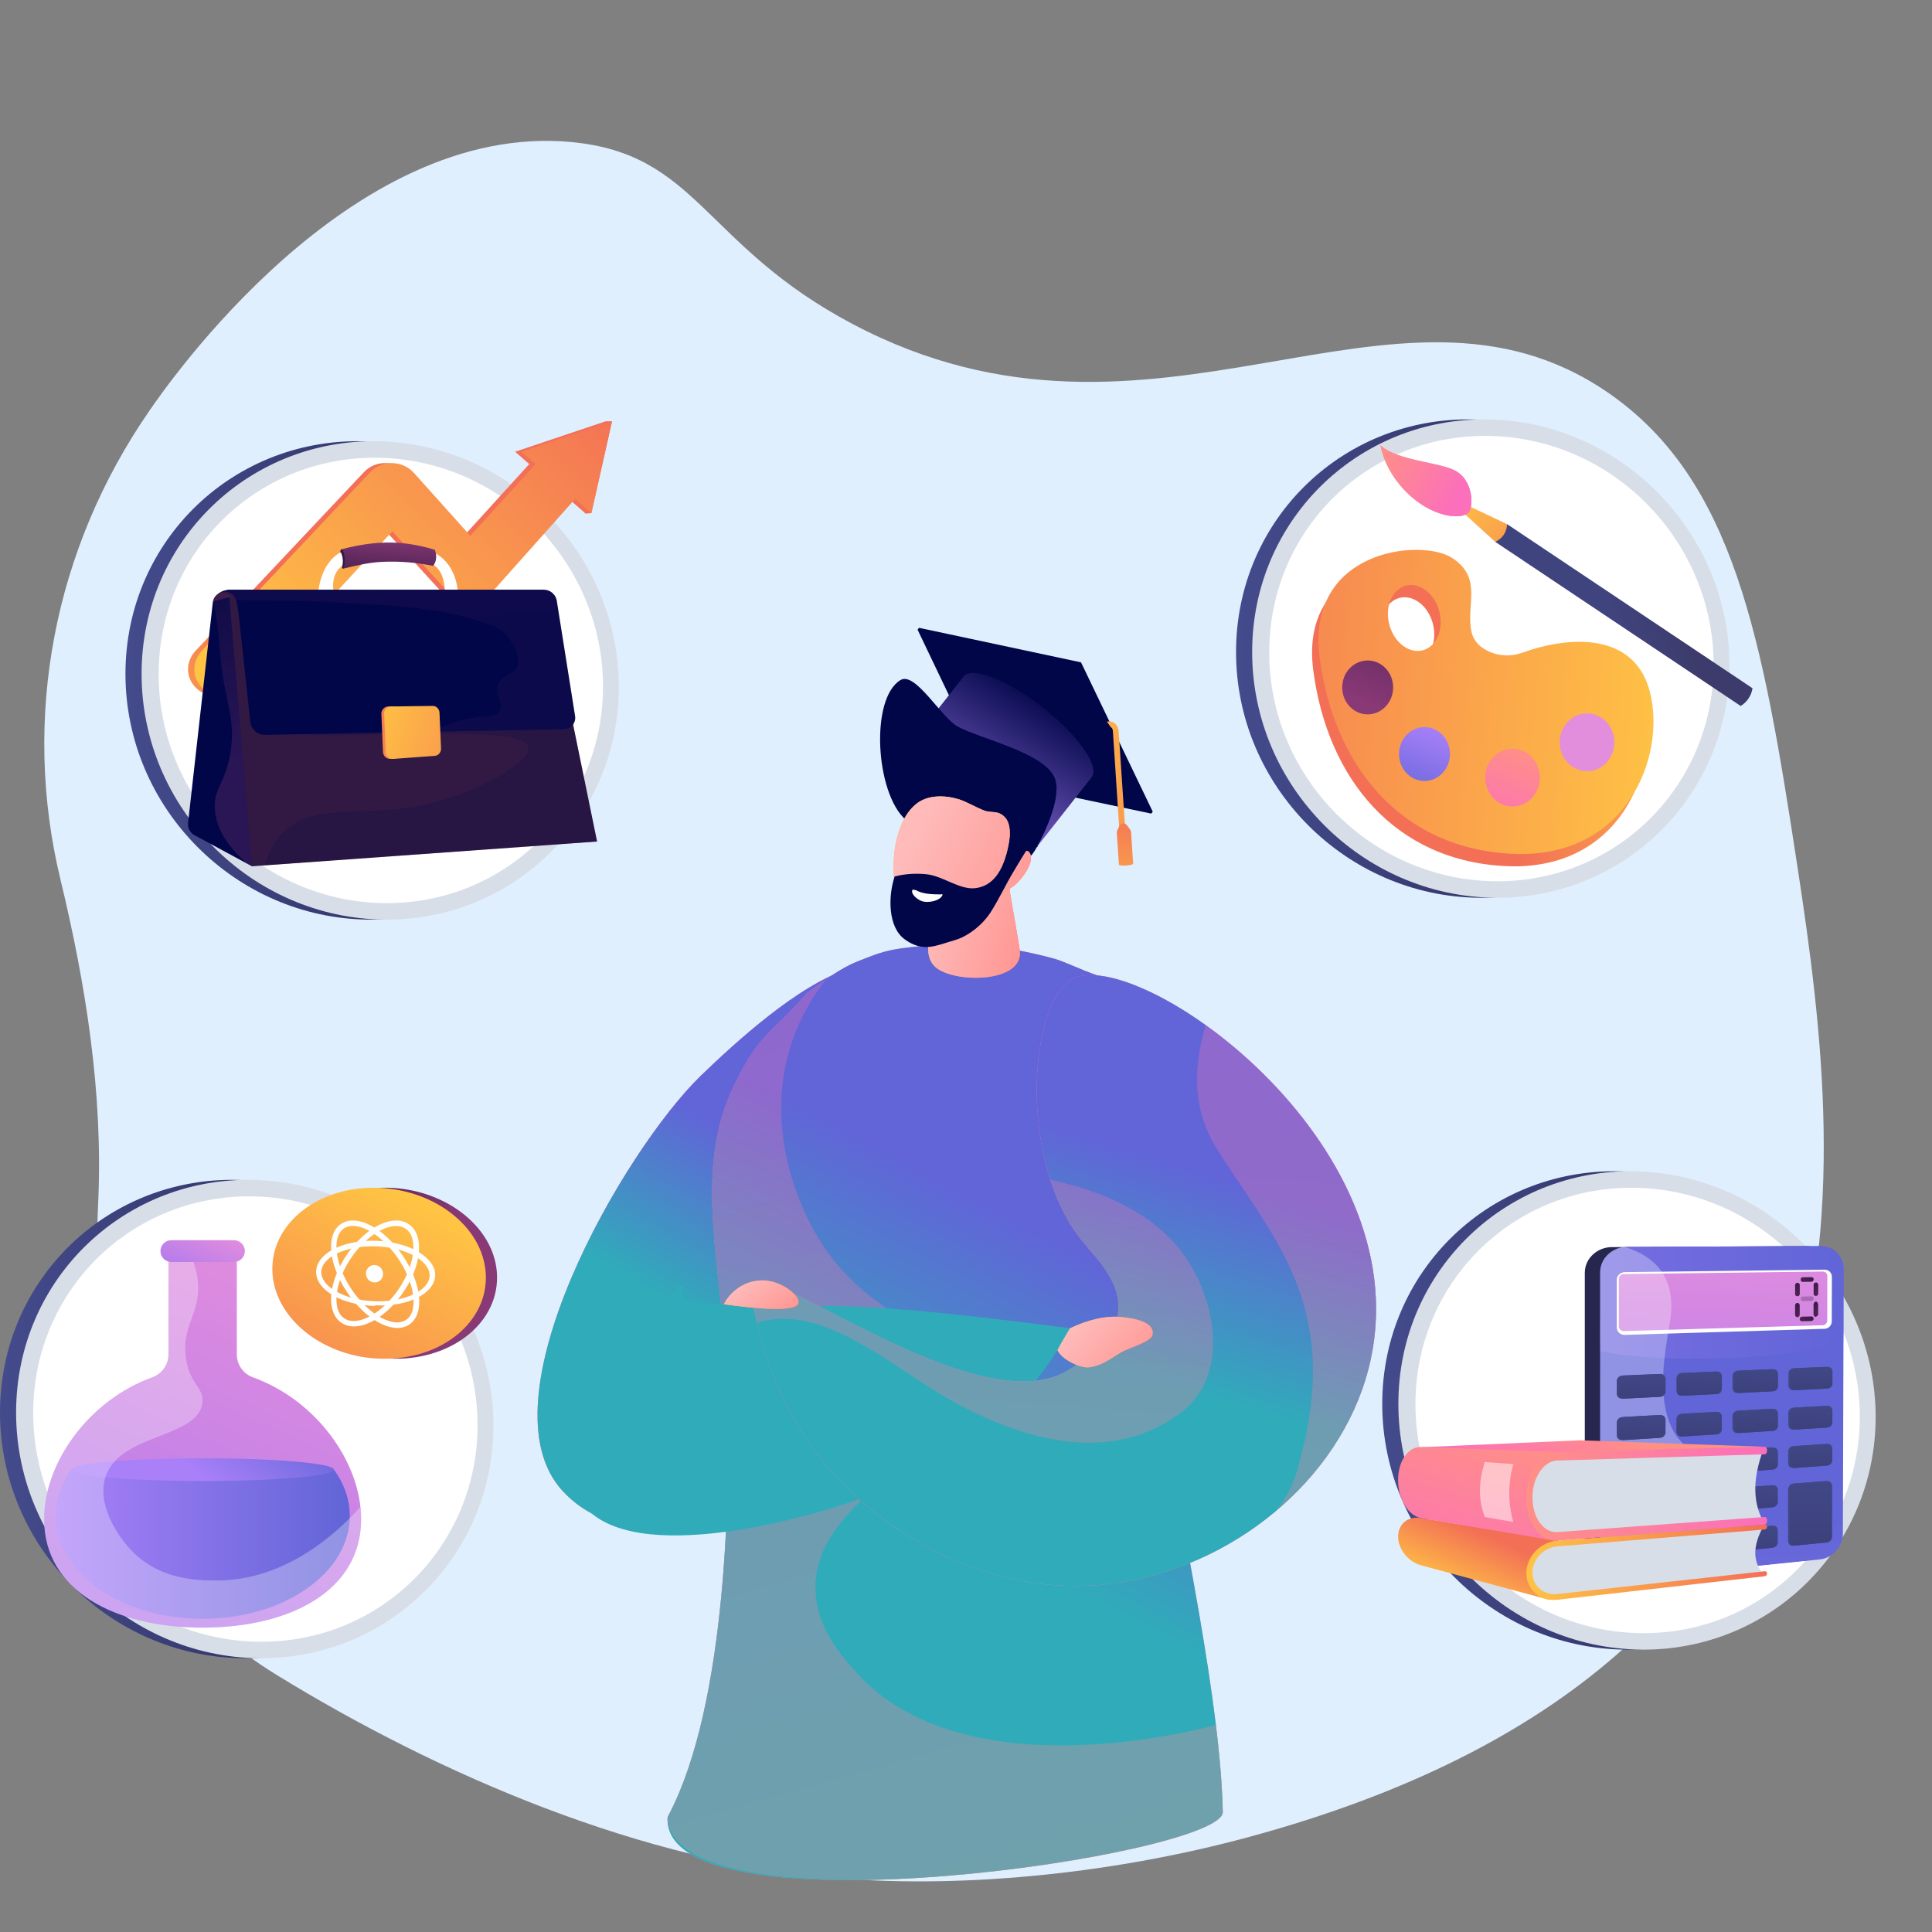 <svg width="480" height="480" viewBox="0 0 480 480" fill="none" xmlns="http://www.w3.org/2000/svg">
<rect x="0" y="0" width="480" height="480" fill="#808080" stroke="none"/>
<path d="M446.607 215.565C437.891 158.519 430.895 119.096 399.422 97.493C346.337 61.054 287.052 120.216 211.855 80.514C174.83 60.971 173.442 38.312 142.085 35.304C86.609 29.983 41.178 96.189 37.24 101.871C13.318 136.363 5.326 178.429 15.025 218.531C21.323 244.578 25.586 271.536 24.412 298.302C22.378 344.885 23.548 388.365 68.756 416.146C109.12 440.949 159.919 462.828 208.384 466.66C241.319 469.264 278.254 465.05 309.995 456.475C471.771 412.776 458.589 294.001 446.607 215.565Z" fill="#DFEFFE"/>
<path d="M91.609 228.471C58.575 228.207 31.17 200.82 31.17 167.424C31.17 134.029 58.575 108.141 91.609 109.687C123.943 111.199 149.749 138.544 149.749 170.673C149.749 202.801 123.943 228.729 91.609 228.471Z" fill="url(#paint0_linear_17_58)"/>
<path d="M95.614 228.471C62.581 228.207 35.177 200.82 35.177 167.424C35.177 134.029 62.581 108.141 95.614 109.687C127.948 111.199 153.754 138.544 153.754 170.673C153.754 202.801 127.948 228.729 95.614 228.471Z" fill="#D8DEE8"/>
<path d="M149.817 170.564C149.817 200.563 125.788 224.65 95.614 224.375C64.833 224.089 39.42 198.641 39.42 167.542C39.42 136.442 64.833 112.385 95.614 113.784C125.788 115.155 149.817 140.566 149.817 170.564Z" fill="white"/>
<path d="M60.437 411.979C27.405 411.718 0 384.329 0 350.934C0 317.538 27.405 291.645 60.437 293.196C92.773 294.71 118.573 322.049 118.573 354.18C118.573 386.312 92.773 412.24 60.437 411.979Z" fill="url(#paint1_linear_17_58)"/>
<path d="M64.444 411.979C31.41 411.718 4 384.329 4 350.934C4 317.538 31.41 291.645 64.444 293.196C96.779 294.71 122.585 322.049 122.585 354.18C122.585 386.312 96.779 412.24 64.444 411.979Z" fill="#D8DEE8"/>
<path d="M118.647 354.074C118.647 384.072 94.618 408.16 64.444 407.886C33.661 407.598 8.25 382.151 8.25 351.051C8.25 319.952 33.661 295.895 64.444 297.293C94.618 298.665 118.647 324.075 118.647 354.074Z" fill="white"/>
<path d="M58.838 336.498V310.312H41.852V336.498C41.853 337.744 41.469 338.959 40.753 339.978C40.037 340.997 39.024 341.77 37.852 342.192C22.228 347.81 10.969 363.229 10.969 377.44C10.969 395.222 28.598 404.376 50.345 404.376C72.091 404.376 89.72 395.222 89.72 377.44C89.72 363.229 78.458 347.81 62.837 342.192C61.666 341.769 60.654 340.996 59.938 339.977C59.222 338.958 58.838 337.743 58.838 336.498Z" fill="url(#paint2_linear_17_58)"/>
<path d="M17.711 365.13C15.205 368.591 13.79 372.503 13.79 376.651C13.79 390.757 30.157 402.193 50.345 402.193C70.532 402.193 86.899 390.757 86.899 376.651C86.899 372.507 85.486 368.594 82.979 365.13H17.711Z" fill="url(#paint3_linear_17_58)"/>
<path d="M50.345 367.96C68.36 367.96 82.964 366.693 82.964 365.13C82.964 363.566 68.36 362.299 50.345 362.299C32.33 362.299 17.725 363.566 17.725 365.13C17.725 366.693 32.33 367.96 50.345 367.96Z" fill="url(#paint4_linear_17_58)"/>
<g style="mix-blend-mode:soft-light" opacity="0.3">
<path d="M53.755 392.666C49.357 392.652 40.278 392.621 33.295 385.846C29.069 381.747 23.801 373.421 26.347 366.545C30.208 356.113 48.981 357.312 50.281 348.658C50.871 344.723 47.056 344.026 46.163 337.206C45.178 329.685 49.311 326.702 49.252 319.834C49.229 317.368 48.664 314.144 46.485 310.312H41.852V336.498C41.853 337.744 41.469 338.959 40.753 339.978C40.037 340.997 39.024 341.77 37.852 342.192C22.228 347.81 10.969 363.229 10.969 377.44C10.969 395.222 28.598 404.376 50.345 404.376C72.091 404.376 89.72 395.222 89.72 377.44C89.719 376.418 89.662 375.396 89.549 374.379C83.446 381.199 70.696 392.724 53.755 392.666Z" fill="white"/>
</g>
<path d="M58.13 313.53H42.565C42.21 313.53 41.858 313.46 41.53 313.324C41.203 313.189 40.904 312.989 40.654 312.739C40.403 312.488 40.203 312.19 40.068 311.862C39.932 311.534 39.862 311.182 39.862 310.827C39.863 310.111 40.148 309.425 40.655 308.918C41.161 308.412 41.848 308.128 42.565 308.128H58.134C58.851 308.128 59.539 308.413 60.045 308.92C60.552 309.426 60.837 310.114 60.837 310.831C60.837 311.186 60.766 311.537 60.63 311.865C60.494 312.193 60.294 312.491 60.043 312.741C59.791 312.992 59.493 313.191 59.165 313.326C58.836 313.461 58.485 313.531 58.13 313.53Z" fill="url(#paint5_linear_17_58)"/>
<path d="M96.628 295.1C109.849 295.506 120.951 303.581 123.116 313.795C123.118 313.808 123.12 313.822 123.124 313.835C123.24 314.395 123.33 314.96 123.393 315.531C123.393 315.569 123.402 315.606 123.405 315.645C123.433 315.912 123.455 316.179 123.469 316.445C123.469 316.493 123.469 316.542 123.469 316.59C123.484 316.865 123.492 317.142 123.492 317.419C123.492 329.292 111.374 338.292 96.622 337.527C96.228 337.508 95.839 337.479 95.45 337.445L95.337 337.436C94.97 337.402 94.605 337.363 94.242 337.319L94.073 337.298C93.721 337.253 93.371 337.2 93.025 337.138L92.829 337.106C92.489 337.048 92.151 336.988 91.815 336.92L91.61 336.879C91.275 336.81 90.944 336.738 90.615 336.66L90.424 336.612C90.104 336.532 89.771 336.452 89.448 336.359L89.277 336.309C88.986 336.228 88.698 336.142 88.413 336.052L88.195 335.983C87.906 335.89 87.619 335.792 87.333 335.69C87.272 335.669 87.208 335.65 87.147 335.628C77.34 332.09 70.446 324.129 70.446 315.225C70.456 303.672 82.089 294.653 96.628 295.1Z" fill="url(#paint6_linear_17_58)"/>
<path d="M67.657 315.236C67.657 326.803 79.289 336.78 93.83 337.532C108.582 338.297 120.7 329.297 120.7 317.424C120.7 305.551 108.582 295.553 93.83 295.1C79.289 294.653 67.657 303.672 67.657 315.236Z" fill="url(#paint7_linear_17_58)"/>
<g style="mix-blend-mode:multiply" opacity="0.3">
<path d="M87.411 331.811C90.594 325.713 87.376 319.726 91.684 315.867C96.078 311.929 101.816 315.992 108.029 312.873C110.441 311.663 113.129 309.265 115.133 304.186C118.621 307.92 120.7 312.518 120.7 317.422C120.7 329.295 108.582 338.295 93.829 337.53C90.596 337.368 87.403 336.731 84.355 335.639C85.607 334.568 86.644 333.269 87.411 331.811Z" fill="url(#paint8_linear_17_58)"/>
</g>
<path d="M95.171 316.495C95.175 316.776 95.123 317.055 95.017 317.315C94.912 317.575 94.755 317.811 94.557 318.01C94.358 318.208 94.122 318.365 93.862 318.47C93.602 318.576 93.323 318.628 93.042 318.623C92.471 318.604 91.93 318.364 91.534 317.953C91.137 317.542 90.916 316.993 90.917 316.422C90.913 316.142 90.965 315.864 91.07 315.605C91.175 315.346 91.33 315.11 91.528 314.912C91.725 314.714 91.96 314.557 92.219 314.451C92.477 314.345 92.755 314.292 93.034 314.295C93.607 314.31 94.151 314.549 94.55 314.96C94.949 315.371 95.172 315.922 95.171 316.495Z" fill="white"/>
<path d="M87.69 329.545C86.576 329.527 85.496 329.158 84.605 328.49C80.903 325.669 81.65 318.249 86.315 311.516C89.792 306.494 94.546 303.23 98.435 303.23C99.576 303.204 100.696 303.54 101.635 304.19C105.543 306.965 104.77 314.609 99.888 321.498C96.315 326.53 91.53 329.679 87.69 329.545ZM98.44 304.593C95.023 304.593 90.584 307.698 87.389 312.304C83.27 318.24 82.347 325.127 85.358 327.415C86.034 327.912 86.849 328.184 87.688 328.191C91.048 328.303 95.503 325.296 98.771 320.68C103.05 314.631 104.007 307.558 100.851 305.307C100.144 304.822 99.302 304.572 98.444 304.593H98.44Z" fill="white"/>
<path d="M98.508 329.924C94.606 329.786 89.826 326.335 86.329 321.173C81.654 314.266 80.902 306.845 84.59 304.169C85.487 303.534 86.565 303.204 87.664 303.23C91.482 303.23 96.27 306.523 99.859 311.666C104.783 318.721 105.608 326.416 101.707 329.07C100.761 329.692 99.639 329.992 98.508 329.924ZM87.666 304.574C86.838 304.549 86.023 304.791 85.344 305.265C82.342 307.435 83.273 314.337 87.402 320.419C90.615 325.154 95.082 328.437 98.505 328.551C99.357 328.604 100.202 328.379 100.915 327.911C104.071 325.759 103.067 318.63 98.753 312.434C95.471 307.726 91.015 304.58 87.666 304.574Z" fill="white"/>
<path d="M93.332 324.307L92.933 324.467C89.074 324.307 85.481 323.437 82.803 321.875C80.012 320.248 78.503 318.174 78.535 315.955C78.599 311.57 84.776 308.202 92.748 308.255L93.145 308.272C98.63 308.387 103.695 310.143 106.311 312.86C107.511 314.106 108.138 315.338 108.122 316.758C108.069 321.32 101.504 324.693 93.332 324.307ZM92.749 309.631C85.616 309.57 79.871 312.444 79.82 316.031C79.794 317.74 81.068 319.43 83.419 320.797C85.918 322.25 89.298 323.135 92.949 323.285L93.329 323.298C100.621 323.491 106.693 320.617 106.737 316.897C106.749 315.839 106.272 314.802 105.324 313.814C102.959 311.351 98.268 309.755 93.127 309.639L92.749 309.631Z" fill="white"/>
<path d="M229.246 157.485L246.305 193.179L285.02 201.33L286.033 202.127L286.319 201.764L286.398 201.665L268.577 164.56L228.332 155.979L228.235 156.104L227.95 156.468L229.246 157.485Z" fill="url(#paint9_linear_17_58)"/>
<path d="M268.281 165.011L286.025 202.137L245.76 193.661L228.015 156.535L268.281 165.011Z" fill="url(#paint10_linear_17_58)"/>
<path d="M239.402 168.083L225.93 185.221L225.974 185.254C225.334 186.227 232.147 192.207 240.922 199.107C248.984 205.444 255.903 210.358 257.583 210.451C257.64 210.459 257.698 210.455 257.753 210.439C257.808 210.423 257.86 210.396 257.904 210.359L257.744 210.236L271.215 193.098C271.321 192.963 271.406 192.813 271.468 192.653C271.649 192.205 271.71 191.716 271.643 191.237C271.281 187.717 266.322 181.46 259.089 175.775C251.856 170.089 244.604 166.748 241.1 167.228C240.346 167.335 239.772 167.612 239.402 168.083Z" fill="url(#paint11_linear_17_58)"/>
<path d="M274.99 179.275L276.005 180.704C276.354 180.845 276.462 181.234 276.499 181.728L278.035 205.219V205.235L278.423 210.779C278.435 211.1 278.851 211.343 279.175 211.312C279.498 211.282 279.871 211.011 279.858 210.672L279.464 204.651L277.923 181.64C277.835 180.327 276.832 179.152 275.523 179.24L274.99 179.275Z" fill="url(#paint12_linear_17_58)"/>
<path d="M280.639 205.922L280.01 205.058C279.898 204.896 279.744 204.766 279.566 204.681C279.387 204.597 279.189 204.561 278.992 204.578C278.797 204.595 278.61 204.663 278.45 204.775C278.29 204.888 278.163 205.041 278.082 205.218L277.63 206.196C277.518 206.429 277.463 206.685 277.47 206.943L277.994 214.843C278.005 215.013 278.879 215.093 279.783 215.034C280.687 214.975 281.543 214.779 281.53 214.61L281.005 206.687C280.991 206.407 280.789 206.151 280.639 205.922Z" fill="url(#paint13_linear_17_58)"/>
<path d="M210.946 240.709C198.487 244.474 182.55 259.133 174.214 267.171C154.99 285.708 118.893 348.25 139.926 370.584C154.231 385.786 179.373 379.395 190.458 364.073C198.619 352.806 193.674 342.551 191.957 322.264C190.112 300.434 197.942 262.276 210.946 240.709Z" fill="url(#paint14_linear_17_58)"/>
<path d="M210.946 240.709C198.487 244.474 182.55 259.133 174.214 267.171C154.99 285.708 118.893 348.25 139.926 370.584C154.231 385.786 179.373 379.395 190.458 364.073C198.619 352.806 193.674 342.551 191.957 322.264C190.112 300.434 197.942 262.276 210.946 240.709Z" fill="url(#paint15_linear_17_58)"/>
<path d="M200.449 246.721C191.861 256.922 188.846 256.069 182.153 270.113C172.072 291.27 179.496 315.452 180.553 341.511C181.714 370.095 180.572 423.301 166.205 450.803C165.954 451.283 165.833 451.382 165.842 452.099C166.284 481.249 304.016 460.828 303.798 450.179C302.713 397.31 268.274 281.535 276.808 243.242C272.936 243.172 265.276 239.128 262.158 238.256C248.783 234.515 236.704 233.885 224.055 235.606C219.429 236.235 217.099 237.301 213.723 238.599C208.239 240.701 204.701 243.831 200.449 246.721Z" fill="url(#paint16_linear_17_58)"/>
<path d="M200.449 246.721C191.861 256.922 188.846 256.069 182.153 270.113C172.072 291.27 179.496 315.452 180.553 341.511C181.714 370.095 180.572 423.301 166.205 450.803C165.954 451.283 165.833 451.382 165.842 452.099C166.284 481.249 304.016 460.828 303.798 450.179C302.713 397.31 268.274 281.535 276.808 243.242C272.936 243.172 265.276 239.128 262.158 238.256C248.783 234.515 236.704 233.885 224.055 235.606C219.429 236.235 217.099 237.301 213.723 238.599C208.239 240.701 204.701 243.831 200.449 246.721Z" fill="url(#paint17_linear_17_58)"/>
<path d="M249.467 206.432C249.287 215.306 252.199 228.095 253.346 236.054C254.494 244.013 238.228 244.348 232.912 240.658C228.03 237.269 231.705 228.079 236.415 223.256C241.124 218.433 244.667 211.37 249.467 206.432Z" fill="url(#paint18_linear_17_58)"/>
<path d="M249.467 206.432C249.287 215.306 252.199 228.095 253.346 236.054C254.494 244.013 238.228 244.348 232.912 240.658C228.03 237.269 231.705 228.079 236.415 223.256C241.124 218.433 244.667 211.37 249.467 206.432Z" fill="url(#paint19_linear_17_58)"/>
<path d="M225.001 203.656C217.502 197.038 216.128 173.559 223.721 168.961C227.401 166.732 233.83 178.311 238.01 180.546C243.625 183.547 258.859 186.883 261.878 192.9C264.155 197.438 259.582 206.844 257.745 210.207C255.665 214.011 255.423 212.71 252.929 215.411C249.469 219.156 244.862 223.538 241.35 227.732C240.588 224.54 240.79 224.542 239.447 220.416C238.932 218.831 234.792 212.126 232.779 209.535C231.505 207.903 225.919 204.468 225.001 203.656Z" fill="#010648"/>
<path d="M249.042 221.913C243.281 227.248 240.455 233.737 230 231.793C220.634 230.052 219.064 206.67 227.58 199.772C230.422 197.471 234.571 197.495 238.101 198.546C240.182 199.165 242.364 200.554 244.448 201.353C246.368 202.089 247.994 201.193 249.757 203.143C251.965 205.582 250.466 211.802 249.202 214.809C250.162 213.96 251.258 212.764 252.525 212.37C253.42 212.091 254.972 210.61 255.815 211.89C257.191 213.989 254.207 217.99 252.455 219.635C251.65 220.392 250.023 221.316 249.042 221.913Z" fill="url(#paint20_linear_17_58)"/>
<path d="M249.042 221.913C243.281 227.248 240.455 233.737 230 231.793C220.634 230.052 219.064 206.67 227.58 199.772C230.422 197.471 234.571 197.495 238.101 198.546C240.182 199.165 242.364 200.554 244.448 201.353C246.368 202.089 247.994 201.193 249.757 203.143C251.965 205.582 250.466 211.802 249.202 214.809C250.162 213.96 251.258 212.764 252.525 212.37C253.42 212.091 254.972 210.61 255.815 211.89C257.191 213.989 254.207 217.99 252.455 219.635C251.65 220.392 250.023 221.316 249.042 221.913Z" fill="url(#paint21_linear_17_58)"/>
<path d="M250.428 201.647C249.147 202.388 251.428 204.756 251.085 207.099C250.42 211.65 248.968 219.864 242.327 220.659C238.402 221.129 234.29 217.619 230.166 217.204C227.617 216.943 224.806 217.081 222.272 217.764C220.632 222.662 220.565 230.372 224.814 233.407C229.388 236.675 232.387 234.976 237.245 233.567C240.497 232.63 244.084 229.823 246.129 226.634C248.259 223.31 249.821 219.822 251.935 216.326C253.101 214.394 254.513 211.976 255.887 209.952C256.26 209.402 256.83 208.521 257.1 207.792C256.007 206.741 252.285 200.575 250.428 201.647Z" fill="#010648"/>
<path d="M227.451 221.116C229.384 222.195 231.649 222.187 233.752 222.216C233.853 222.216 234.307 222.038 234.133 222.42C233.477 223.861 230.632 224.355 229.188 223.937C228.163 223.643 226.43 222.392 226.615 221.27C226.694 220.798 227.259 221.216 227.451 221.116Z" fill="white"/>
<path style="mix-blend-mode:multiply" opacity="0.3" d="M212.539 415.282C208.842 411.108 202.963 404.468 202.617 395.2C201.72 371.369 238.581 362.089 237.13 342.697C236.01 327.623 213.438 329.323 200.598 302.566C198.393 297.972 190.326 280.512 196.177 260.741C198.513 252.844 202.352 247.005 205.219 243.334C203.635 244.454 202.097 245.605 200.452 246.722C191.864 256.923 188.85 256.07 182.156 270.113C172.075 291.27 179.5 315.452 180.556 341.511C181.718 370.095 180.575 423.301 166.209 450.803C165.957 451.283 165.789 451.592 165.845 452.099C169.059 481.075 304.019 460.828 303.801 450.179C303.67 443.804 303.051 436.509 302.084 428.553C297.298 429.867 239.009 445.172 212.539 415.282Z" fill="url(#paint22_linear_17_58)"/>
<path d="M173.848 323.746C166.313 323.368 171.518 318.812 169.236 319.475C167.807 319.889 132.847 354.263 143.864 372.396C154.371 389.691 198.017 377.963 213.396 372.479C221.944 369.431 247.328 359.998 262.746 335.437C264.132 333.23 265.17 331.327 265.858 329.996C232.165 325.576 216.029 324.517 207.576 324.471C202.155 324.45 196.686 324.89 173.848 323.746Z" fill="#30ABBA"/>
<path d="M186.581 320.255C187.531 327.845 191.451 351.276 211.238 370.475C215.173 374.293 241.859 399.318 279.274 393.012C308.511 388.083 334.547 365.687 340.561 337.715C352.311 283.105 282.532 234.929 266.508 243.189C255.751 248.735 252.681 288.24 268.78 308.204C272.28 312.542 278.786 318.564 277.778 326.126C276.818 333.386 269.457 337.967 265.296 340.488C245.662 352.367 202.645 321.705 191.264 319.188C190.45 319.169 189.832 318.383 186.581 320.255Z" fill="url(#paint23_linear_17_58)"/>
<path d="M186.581 320.255C187.531 327.845 191.451 351.276 211.238 370.475C215.173 374.293 241.859 399.318 279.274 393.012C308.511 388.083 334.547 365.687 340.561 337.715C352.311 283.105 282.532 234.929 266.508 243.189C255.751 248.735 252.681 288.24 268.78 308.204C272.28 312.542 278.786 318.564 277.778 326.126C276.818 333.386 269.457 337.967 265.296 340.488C245.662 352.367 202.645 321.705 191.264 319.188C190.45 319.169 189.832 318.383 186.581 320.255Z" fill="url(#paint24_linear_17_58)"/>
<path style="mix-blend-mode:multiply" opacity="0.3" d="M290.971 307.948C284.191 301.08 276.338 297.462 267.503 294.748C265.298 294.15 263.091 293.598 260.909 293.026C262.714 298.64 265.3 303.88 268.786 308.204C272.273 312.528 278.792 318.564 277.784 326.126C276.824 333.386 269.463 337.967 265.303 340.488C245.667 352.367 202.651 321.705 191.271 319.188C190.45 319.162 189.831 318.388 186.582 320.257C186.821 322.159 187.246 325.057 188.061 328.637C204.206 323.467 221.722 339.665 235.684 347.583C253.628 357.733 275.955 364.295 293.45 350.889C306.563 341.068 301.809 319.218 290.971 307.948Z" fill="url(#paint25_linear_17_58)"/>
<path style="mix-blend-mode:multiply" opacity="0.3" d="M299.553 254.683C296.492 264.975 296.122 275.398 302.257 285.34C311.098 299.355 320.979 311.057 324.572 326.739C327.793 340.052 325.852 353.153 322.011 366.176C320.901 369.646 319.182 372.649 317.072 375.349C328.78 365.468 337.416 352.356 340.567 337.713C347.966 303.328 323.031 271.484 299.553 254.683Z" fill="url(#paint26_linear_17_58)"/>
<path d="M262.749 335.436C263.683 337.669 268.295 339.959 270.534 339.699C274.286 339.264 276.934 336.707 279.288 335.593C281.391 334.596 286.084 333.246 286.364 331.577C286.899 328.415 281.77 327.525 278.763 327.22C274.547 326.792 270.049 328.02 265.861 330.002C264.816 331.831 263.648 333.625 262.749 335.436Z" fill="url(#paint27_linear_17_58)"/>
<path d="M262.749 335.436C263.683 337.669 268.295 339.959 270.534 339.699C274.286 339.264 276.934 336.707 279.288 335.593C281.391 334.596 286.084 333.246 286.364 331.577C286.899 328.415 281.77 327.525 278.763 327.22C274.547 326.792 270.049 328.02 265.861 330.002C264.816 331.831 263.648 333.625 262.749 335.436Z" fill="url(#paint28_linear_17_58)"/>
<path d="M179.834 324.028C194.556 326.097 197.964 325.081 198.372 323.783C198.894 322.125 194.925 318.776 190.691 318.198C186.387 317.614 182.025 319.915 179.834 324.028Z" fill="url(#paint29_linear_17_58)"/>
<path d="M179.834 324.028C194.556 326.097 197.964 325.081 198.372 323.783C198.894 322.125 194.925 318.776 190.691 318.198C186.387 317.614 182.025 319.915 179.834 324.028Z" fill="url(#paint30_linear_17_58)"/>
<path d="M54.566 173.09C52.73 173.169 50.921 172.623 49.436 171.541C46.139 169.086 45.786 164.628 48.648 161.619L90.491 117.227C91.193 116.506 92.038 115.939 92.971 115.564C93.905 115.189 94.907 115.014 95.913 115.05C96.925 115.074 97.921 115.303 98.842 115.723C99.763 116.143 100.589 116.746 101.27 117.495L115.281 133.12L131.203 115.614C133.586 112.995 137.709 112.837 140.414 115.232C143.118 117.627 143.387 121.633 141.054 124.252L120.412 147.408C119.76 148.128 118.966 148.704 118.08 149.101C117.194 149.498 116.236 149.707 115.265 149.715C114.295 149.722 113.333 149.529 112.441 149.146C111.549 148.764 110.746 148.2 110.082 147.492L95.913 131.997L60.413 170.488C58.884 172.093 56.782 173.029 54.566 173.09Z" fill="url(#paint31_linear_17_58)"/>
<path d="M145.512 127.613L127.977 112.227L150.479 104.671H152.05L146.93 127.473L145.512 127.613Z" fill="url(#paint32_linear_17_58)"/>
<path d="M56.131 173.09C54.295 173.169 52.486 172.623 51.001 171.541C47.704 169.086 47.351 164.628 50.214 161.619L92.063 117.227C92.764 116.506 93.609 115.939 94.543 115.564C95.477 115.189 96.479 115.014 97.484 115.05C98.496 115.074 99.493 115.303 100.414 115.723C101.335 116.143 102.161 116.746 102.842 117.495L116.853 133.12L132.775 115.614C135.157 112.995 139.281 112.837 141.985 115.232C144.689 117.627 144.958 121.633 142.625 124.252L121.983 147.408C121.331 148.128 120.537 148.704 119.652 149.101C118.766 149.498 117.807 149.707 116.837 149.715C115.866 149.722 114.904 149.529 114.012 149.146C113.12 148.764 112.317 148.2 111.654 147.492L97.484 131.997L61.984 170.488C60.454 172.095 58.349 173.03 56.131 173.09Z" fill="url(#paint33_linear_17_58)"/>
<path d="M146.93 127.473L129.549 112.227L152.05 104.671L146.93 127.473Z" fill="url(#paint34_linear_17_58)"/>
<path d="M107.084 137.015C107.084 137.015 113.164 138.714 113.804 147.497C112.809 147.429 110.492 147.497 110.492 147.497C110.492 147.497 110.921 141.11 106.596 139.869C106.951 139.125 107.084 137.015 107.084 137.015Z" fill="white"/>
<path d="M84.776 136.488L85.232 141.288C88.235 140.57 91.522 139.736 95.054 139.584C99.263 139.4 103.479 139.738 107.605 140.589C107.95 140.159 108.185 139.652 108.289 139.11C108.453 138.263 108.363 137.386 108.03 136.59C106.001 135.966 103.929 135.493 101.83 135.176C95.466 134.222 89.717 135.176 84.776 136.488Z" fill="url(#paint35_linear_17_58)"/>
<path d="M84.489 137.868C84.499 137.289 84.549 136.568 84.773 136.483C84.997 136.398 85.267 136.926 85.39 137.216C85.44 137.337 85.55 137.63 85.622 138.563C85.713 139.766 85.608 140.357 85.512 140.72C85.453 140.939 85.363 141.272 85.229 141.28C85.12 141.28 85.025 141.077 84.886 140.672C84.591 139.768 84.457 138.819 84.489 137.868Z" fill="url(#paint36_linear_17_58)"/>
<path d="M78.956 147.98C80.215 148.186 83.276 148.804 83.276 148.804C83.276 148.804 81.289 143.187 85.046 140.59C85.31 139.454 85.179 138.261 84.675 137.209C83.076 138.004 79.596 140.667 78.956 147.98Z" fill="white"/>
<path d="M52.902 149.458C52.902 149.458 53.062 146.509 58.309 146.509C59.136 147.046 59.178 149.458 59.178 149.458H52.902Z" fill="url(#paint37_linear_17_58)"/>
<path d="M48.237 207.454L62.613 215.229L71.325 186.674L56.966 148.392L52.897 149.457L46.725 204.436C46.651 205.032 46.755 205.637 47.024 206.174C47.293 206.711 47.715 207.157 48.237 207.454Z" fill="#010648"/>
<path style="mix-blend-mode:multiply" opacity="0.3" d="M71.325 186.674L56.966 148.392L52.897 149.457C53.899 152.837 54.38 158.338 54.606 161.401C55.566 174.436 58.767 178.062 57.216 187.164C55.936 194.725 53.118 195.75 53.363 200.837C53.632 206.377 57.248 211.016 61.549 214.664L62.609 215.237L71.325 186.674Z" fill="url(#paint38_linear_17_58)"/>
<path d="M56.973 148.392H135.911L148.339 209.073L62.615 215.229L56.973 148.392Z" fill="#311944"/>
<g style="mix-blend-mode:multiply" opacity="0.2">
<path d="M135.911 148.392H109.319C108.654 150.079 107.875 151.72 106.988 153.303C95.095 174.484 67.87 177.145 68.361 180.634C69.096 185.837 129.723 178.451 131.271 185.594C132.018 189.046 119.215 196.891 105.837 199.861C89.82 203.418 78.049 198.936 70.221 206.928C67.569 209.634 66.399 212.803 65.83 214.946L148.336 209.077L135.911 148.392Z" fill="#010648"/>
</g>
<path d="M58.309 146.511C57.421 146.511 56.177 146.411 54.825 147.12C54.556 147.262 54.299 147.425 54.057 147.608L54.68 147.41C55.681 147.147 57.062 147.496 57.578 148.394C58.218 149.498 58.44 152.05 58.578 153.315C58.973 156.912 61.395 179.292 61.395 179.292C61.483 180.202 61.91 181.045 62.593 181.653C63.275 182.261 64.162 182.59 65.076 182.572L138.505 179.154C139.064 179.151 139.609 178.984 140.075 178.674C140.533 178.364 140.888 177.924 141.097 177.411C141.305 176.899 141.357 176.336 141.246 175.794L137.526 149.14C137.372 148.397 136.968 147.73 136.38 147.251C135.792 146.772 135.056 146.51 134.298 146.511H58.309Z" fill="url(#paint39_linear_17_58)"/>
<path d="M59.096 146.51C58.206 146.51 57.152 146.401 55.976 146.683C55.656 146.76 55.152 146.899 54.928 147.068C54.928 147.068 57.421 146.536 58.363 148.393C58.939 149.528 59.226 152.05 59.365 153.314C59.758 156.911 62.181 179.291 62.181 179.291C62.269 180.201 62.697 181.044 63.379 181.652C64.061 182.26 64.948 182.589 65.862 182.571L140.119 181.144C140.678 181.139 141.222 180.973 141.688 180.664C142.145 180.353 142.501 179.914 142.709 179.401C142.918 178.889 142.97 178.326 142.859 177.784L138.311 149.141C138.158 148.398 137.754 147.73 137.166 147.251C136.578 146.772 135.842 146.51 135.084 146.51H59.096Z" fill="#010648"/>
<path style="mix-blend-mode:multiply" opacity="0.1" d="M142.859 177.779L138.311 149.136C138.157 148.394 137.752 147.727 137.164 147.249C136.576 146.771 135.842 146.51 135.084 146.51H59.096C58.206 146.51 57.152 146.401 55.976 146.683C55.656 146.76 55.152 146.899 54.928 147.068C54.928 147.068 57.421 146.536 58.363 148.393C58.463 148.6 58.547 148.814 58.614 149.033C65.831 149.289 73.046 149.105 80.263 149.513C94.529 150.314 108.956 150.314 122.42 155.444C126.726 157.085 129.678 162.979 128.51 165.702C127.668 167.666 124.793 167.511 123.79 170.087C122.735 172.798 125.265 174.638 124.202 176.54C123.09 178.534 119.712 177.584 114.245 179.006C111.877 179.626 109.601 180.555 107.477 181.771L140.121 181.144C140.679 181.139 141.224 180.973 141.689 180.664C142.147 180.353 142.503 179.912 142.711 179.399C142.919 178.885 142.971 178.322 142.859 177.779Z" fill="url(#paint40_linear_17_58)"/>
<path d="M107.322 186.475L98.023 188.467L97.041 188.537C96.805 188.554 96.569 188.523 96.345 188.447C96.122 188.37 95.916 188.249 95.74 188.091C95.565 187.933 95.423 187.742 95.323 187.528C95.222 187.314 95.166 187.082 95.158 186.846L94.75 177.368C94.738 177.132 94.774 176.896 94.855 176.675C94.937 176.453 95.062 176.25 95.224 176.078C95.385 175.905 95.58 175.767 95.796 175.672C96.012 175.576 96.245 175.525 96.481 175.522L97.468 175.509L106.815 176.567C107.708 176.554 108.46 176.131 108.5 177.071L108.884 185.961C108.924 186.9 108.212 186.411 107.322 186.475Z" fill="url(#paint41_linear_17_58)"/>
<path d="M108.03 187.795L97.726 188.545C97.49 188.561 97.254 188.529 97.031 188.451C96.808 188.374 96.603 188.252 96.428 188.093C96.253 187.935 96.112 187.743 96.013 187.528C95.913 187.314 95.858 187.082 95.851 186.846L95.443 177.368C95.431 177.132 95.467 176.896 95.548 176.675C95.63 176.453 95.755 176.25 95.917 176.078C96.078 175.905 96.273 175.767 96.489 175.672C96.705 175.576 96.938 175.525 97.174 175.522L107.503 175.384C108.396 175.371 109.154 176.131 109.194 177.071L109.577 185.961C109.612 186.9 108.919 187.723 108.03 187.795Z" fill="url(#paint42_linear_17_58)"/>
<path d="M403.852 409.843C370.82 409.579 343.415 382.191 343.415 348.796C343.415 315.402 370.82 289.513 403.852 291.059C436.189 292.571 461.995 319.917 461.995 352.043C461.995 384.17 436.189 410.101 403.852 409.843Z" fill="url(#paint43_linear_17_58)"/>
<path d="M407.859 409.843C374.825 409.579 347.421 382.191 347.421 348.796C347.421 315.402 374.825 289.513 407.859 291.059C440.194 292.571 466 319.917 466 352.043C466 384.17 440.194 410.101 407.859 409.843Z" fill="#D8DEE8"/>
<path d="M462.062 351.934C462.062 381.933 438.034 406.02 407.859 405.747C377.077 405.46 351.666 380.011 351.666 348.912C351.666 317.812 377.077 293.755 407.859 295.154C438.034 296.525 462.062 321.936 462.062 351.934Z" fill="white"/>
<path d="M454.648 315.451L454.45 381.227C454.44 384.451 451.832 387.384 448.564 387.718L400.478 392.642C396.773 393.02 393.742 390.46 393.742 386.99V316.192C393.742 312.905 396.432 310.195 399.844 309.867C400.062 309.844 400.284 309.838 400.506 309.836L448.771 309.606C449.543 309.597 450.308 309.741 451.023 310.032C451.739 310.322 452.389 310.751 452.936 311.296C453.483 311.84 453.916 312.488 454.21 313.201C454.504 313.915 454.653 314.68 454.648 315.451Z" fill="url(#paint44_linear_17_58)"/>
<path d="M458.058 315.404L457.857 380.974C457.845 384.189 455.389 387.099 452.142 387.432L404.385 392.321C400.705 392.697 397.546 390.161 397.546 386.701L397.556 316.133C397.556 312.858 400.303 310.155 403.692 309.829C403.908 309.806 404.203 309.8 404.425 309.798L452.36 309.569C455.618 309.568 458.068 312.166 458.058 315.404Z" fill="url(#paint45_linear_17_58)"/>
<g style="mix-blend-mode:multiply" opacity="0.3">
<path d="M458.058 315.311L458.007 331.793L397.554 333.78V316.039C397.554 312.839 400.175 310.24 403.451 309.813C403.775 309.794 404.1 309.794 404.424 309.813L452.358 309.584C455.618 309.568 458.068 312.072 458.058 315.311Z" fill="url(#paint46_linear_17_58)"/>
<path d="M458.023 326.726L458.002 333.575C452.136 335.43 441.343 336.935 428.957 337.415C423.486 337.627 418.198 337.619 413.418 337.415C407.054 337.153 401.681 336.551 397.554 335.7V328.33C399.108 327.947 400.535 327.593 402.228 327.259C405.908 326.533 410.341 325.92 415.189 325.468C419.51 325.065 424.213 324.792 429.055 324.681C435.288 324.537 441.074 324.681 446.047 325.043C446.435 325.07 446.82 325.1 447.196 325.131C448.387 325.228 449.529 325.339 450.614 325.462C450.998 325.505 451.377 325.55 451.747 325.598C452.598 325.705 453.331 325.822 454.106 325.944C455.586 326.176 456.903 326.438 458.023 326.726Z" fill="url(#paint47_linear_17_58)"/>
</g>
<path d="M455.098 328.311C455.093 328.786 454.904 329.242 454.572 329.582C454.24 329.922 453.789 330.121 453.314 330.138L403.699 331.65C402.579 331.684 401.682 330.865 401.682 329.818V317.977C401.682 316.93 402.588 316.071 403.7 316.057L453.351 315.453C453.583 315.45 453.815 315.492 454.031 315.579C454.247 315.666 454.443 315.795 454.609 315.959C454.774 316.123 454.905 316.319 454.994 316.534C455.082 316.75 455.127 316.981 455.125 317.214L455.098 328.311Z" fill="white"/>
<path d="M453.97 328.096C453.966 328.396 453.847 328.684 453.636 328.899C453.426 329.114 453.141 329.239 452.84 329.249L403.47 330.704C403.309 330.716 403.148 330.695 402.995 330.642C402.843 330.59 402.702 330.507 402.583 330.399C402.463 330.291 402.367 330.16 402.299 330.013C402.232 329.867 402.194 329.708 402.19 329.547V317.752C402.202 317.422 402.342 317.111 402.582 316.884C402.821 316.657 403.14 316.533 403.47 316.539L452.874 315.91C453.021 315.908 453.166 315.936 453.302 315.991C453.439 316.046 453.562 316.127 453.667 316.231C453.771 316.334 453.854 316.457 453.91 316.593C453.966 316.728 453.995 316.874 453.994 317.021L453.97 328.096Z" fill="url(#paint48_linear_17_58)"/>
<path d="M447.145 321.523C447.143 321.594 447.127 321.664 447.098 321.729C447.068 321.794 447.026 321.852 446.973 321.9C446.92 321.948 446.859 321.985 446.791 322.008C446.724 322.032 446.653 322.041 446.582 322.037H446.556C446.236 322.037 445.993 321.853 445.993 321.545V319.26C445.994 319.187 446.01 319.116 446.039 319.049C446.068 318.982 446.11 318.921 446.162 318.871C446.215 318.82 446.277 318.78 446.345 318.753C446.413 318.727 446.485 318.713 446.558 318.715H446.584C446.656 318.711 446.728 318.721 446.795 318.746C446.863 318.77 446.925 318.809 446.978 318.858C447.03 318.907 447.072 318.967 447.101 319.033C447.13 319.099 447.145 319.171 447.145 319.243V321.523Z" fill="url(#paint49_linear_17_58)"/>
<path d="M451.73 321.443C451.728 321.514 451.712 321.584 451.683 321.649C451.653 321.714 451.612 321.772 451.56 321.82C451.508 321.869 451.446 321.906 451.38 321.931C451.313 321.955 451.242 321.966 451.171 321.963H451.146C451.076 321.97 451.005 321.962 450.939 321.941C450.872 321.919 450.811 321.883 450.758 321.837C450.706 321.79 450.664 321.733 450.635 321.669C450.606 321.605 450.591 321.536 450.59 321.466V319.185C450.592 319.039 450.652 318.899 450.756 318.796C450.861 318.693 451.002 318.636 451.149 318.636H451.174C451.246 318.633 451.318 318.644 451.386 318.669C451.454 318.694 451.515 318.733 451.567 318.783C451.619 318.833 451.661 318.893 451.688 318.959C451.716 319.026 451.73 319.097 451.73 319.169V321.443Z" fill="url(#paint50_linear_17_58)"/>
<path d="M447.132 326.638C447.133 326.793 447.075 326.942 446.971 327.057C446.867 327.172 446.723 327.244 446.569 327.259H446.543C446.391 327.252 446.247 327.187 446.142 327.076C446.037 326.965 445.98 326.818 445.982 326.665V324.314C445.982 324.16 446.04 324.011 446.145 323.897C446.249 323.783 446.393 323.712 446.547 323.698H446.572C446.724 323.704 446.868 323.769 446.973 323.879C447.078 323.99 447.136 324.136 447.134 324.289L447.132 326.638Z" fill="url(#paint51_linear_17_58)"/>
<path d="M451.707 326.544C451.707 326.849 451.456 326.947 451.149 327.184H451.123C450.816 327.184 450.568 326.873 450.568 326.566V324.112C450.568 323.806 450.819 323.387 451.126 323.382H451.152C451.459 323.382 451.707 323.78 451.707 324.086V326.544Z" fill="url(#paint52_linear_17_58)"/>
<path opacity="0.3" d="M450.593 322.638C450.591 322.788 450.531 322.931 450.425 323.037C450.319 323.143 450.177 323.203 450.027 323.206L447.827 323.257C447.516 323.257 447.382 323.021 447.382 322.713V322.689C447.382 322.382 447.515 322.129 447.825 322.123L450.089 322.073C450.159 322.072 450.228 322.086 450.292 322.113C450.357 322.14 450.414 322.181 450.462 322.232C450.509 322.283 450.546 322.343 450.568 322.409C450.591 322.475 450.6 322.545 450.593 322.614V322.638Z" fill="url(#paint53_linear_17_58)"/>
<path d="M450.593 317.876C450.592 318.025 450.533 318.167 450.428 318.273C450.324 318.378 450.182 318.439 450.033 318.441L447.83 318.478C447.52 318.478 447.382 318.238 447.382 317.931V317.905C447.382 317.598 447.521 317.345 447.832 317.34L450.093 317.307C450.162 317.306 450.231 317.32 450.295 317.348C450.359 317.376 450.416 317.417 450.464 317.468C450.511 317.519 450.547 317.58 450.569 317.645C450.591 317.711 450.6 317.781 450.593 317.851V317.876Z" fill="url(#paint54_linear_17_58)"/>
<path d="M450.593 327.626C450.589 327.777 450.527 327.92 450.421 328.026C450.314 328.132 450.171 328.193 450.021 328.198L447.699 328.261C447.626 328.264 447.553 328.252 447.485 328.227C447.417 328.201 447.354 328.161 447.302 328.111C447.249 328.06 447.207 328 447.178 327.933C447.149 327.866 447.134 327.794 447.134 327.721V327.695C447.136 327.546 447.195 327.403 447.3 327.297C447.404 327.191 447.546 327.129 447.696 327.125L450.024 327.063C450.097 327.06 450.17 327.072 450.238 327.097C450.306 327.123 450.369 327.162 450.422 327.212C450.475 327.262 450.518 327.322 450.547 327.389C450.576 327.456 450.592 327.528 450.593 327.601V327.626Z" fill="url(#paint55_linear_17_58)"/>
<g style="mix-blend-mode:soft-light" opacity="0.3">
<path d="M432.657 385.173C432.462 386.296 432.124 387.39 431.652 388.429C431.479 388.802 431.284 389.191 431.07 389.589L404.385 392.32C400.705 392.697 397.546 390.16 397.546 386.701L397.556 316.039C397.556 312.838 400.177 310.187 403.452 309.758C403.532 309.782 403.649 309.806 403.731 309.83C407.174 310.872 410.932 312.814 413.172 316.45C414.57 318.719 415.402 321.654 415.217 325.464C415.164 326.515 415.048 327.562 414.868 328.6C414.756 329.24 414.646 329.902 414.532 330.573C414.391 331.41 414.253 332.264 414.117 333.133C413.901 334.529 413.705 335.959 413.545 337.404C413.385 338.788 413.276 340.188 413.225 341.584C413.213 341.854 413.205 342.125 413.199 342.393C413.175 343.265 413.178 344.134 413.21 344.995C413.231 345.586 413.268 346.17 413.317 346.755C413.602 350.021 414.37 353.127 415.91 355.82C417.073 357.856 418.824 359.405 420.661 360.834C421.141 361.21 421.635 361.579 422.122 361.954C423.786 363.174 425.351 364.524 426.802 365.991C426.837 366.026 426.872 366.063 426.906 366.1C427.596 366.82 428.237 367.585 428.826 368.39C429.473 369.284 430.03 370.239 430.49 371.241C430.668 371.624 430.833 372.014 430.983 372.41C431.246 373.086 431.471 373.784 431.668 374.49C431.756 374.81 431.843 375.13 431.924 375.459C431.929 375.472 431.932 375.485 431.934 375.498C432.284 376.827 432.551 378.176 432.734 379.538C432.994 381.409 432.968 383.309 432.657 385.173Z" fill="white"/>
</g>
<g style="mix-blend-mode:multiply">
<path d="M413.325 345.741C413.313 346.089 413.169 346.419 412.922 346.664C412.676 346.91 412.345 347.052 411.997 347.063L403.036 347.505C402.286 347.541 401.678 347.002 401.678 346.298V343.085C401.678 342.381 402.289 341.784 403.039 341.752L412 341.371C412.167 341.358 412.335 341.379 412.494 341.433C412.653 341.487 412.798 341.572 412.923 341.685C413.047 341.797 413.147 341.934 413.216 342.086C413.286 342.239 413.324 342.404 413.327 342.571L413.325 345.741Z" fill="url(#paint56_linear_17_58)"/>
<path d="M427.788 345.05C427.778 345.388 427.641 345.71 427.403 345.951C427.166 346.192 426.846 346.334 426.508 346.348L417.867 346.775C417.701 346.789 417.535 346.769 417.378 346.715C417.221 346.662 417.076 346.577 416.954 346.466C416.831 346.355 416.732 346.219 416.664 346.068C416.595 345.917 416.559 345.753 416.556 345.588V342.431C416.568 342.086 416.71 341.759 416.954 341.516C417.198 341.273 417.526 341.132 417.87 341.122L426.511 340.755C426.674 340.743 426.837 340.765 426.991 340.819C427.145 340.873 427.287 340.958 427.407 341.068C427.527 341.179 427.623 341.313 427.689 341.462C427.755 341.612 427.79 341.773 427.791 341.936L427.788 345.05Z" fill="url(#paint57_linear_17_58)"/>
<path d="M441.301 344.405C441.295 344.737 441.163 345.053 440.932 345.291C440.702 345.529 440.389 345.67 440.058 345.686L431.699 346.097C431.537 346.109 431.375 346.089 431.222 346.036C431.07 345.983 430.929 345.899 430.81 345.789C430.691 345.679 430.596 345.546 430.531 345.398C430.466 345.25 430.432 345.09 430.431 344.929V341.824C430.441 341.488 430.579 341.168 430.817 340.93C431.055 340.692 431.375 340.554 431.711 340.544L440.074 340.189C440.233 340.179 440.392 340.201 440.542 340.255C440.691 340.309 440.828 340.393 440.944 340.501C441.06 340.61 441.153 340.742 441.216 340.888C441.279 341.034 441.311 341.192 441.311 341.351L441.301 344.405Z" fill="url(#paint58_linear_17_58)"/>
<path d="M454.828 343.758C454.821 344.08 454.694 344.388 454.472 344.62C454.249 344.852 453.947 344.992 453.626 345.011L445.543 345.41C445.386 345.421 445.229 345.399 445.08 345.346C444.932 345.293 444.796 345.21 444.681 345.102C444.567 344.994 444.475 344.864 444.413 344.719C444.351 344.574 444.32 344.418 444.321 344.261L444.329 341.208C444.333 340.88 444.463 340.566 444.692 340.332C444.92 340.097 445.23 339.958 445.558 339.945L453.642 339.601C453.797 339.593 453.951 339.616 454.097 339.67C454.242 339.724 454.375 339.807 454.487 339.915C454.599 340.022 454.687 340.151 454.747 340.294C454.807 340.437 454.837 340.59 454.836 340.745L454.828 343.758Z" fill="url(#paint59_linear_17_58)"/>
<path d="M413.309 355.919C413.295 356.267 413.151 356.597 412.905 356.845C412.659 357.092 412.33 357.238 411.981 357.255L403.032 357.805C402.283 357.852 401.673 357.325 401.675 356.616V353.413C401.675 352.71 402.284 352.107 403.035 352.065L411.986 351.576C412.152 351.56 412.32 351.579 412.478 351.631C412.637 351.683 412.783 351.767 412.908 351.878C413.032 351.989 413.132 352.125 413.202 352.277C413.271 352.429 413.308 352.593 413.311 352.76L413.309 355.919Z" fill="url(#paint60_linear_17_58)"/>
<path d="M427.772 355.051C427.761 355.39 427.624 355.713 427.387 355.956C427.15 356.199 426.83 356.344 426.492 356.363L417.851 356.894C417.686 356.911 417.52 356.893 417.363 356.842C417.206 356.791 417.062 356.707 416.938 356.598C416.815 356.488 416.716 356.353 416.648 356.203C416.579 356.053 416.542 355.89 416.54 355.725V352.571C416.553 352.225 416.695 351.898 416.939 351.653C417.182 351.407 417.509 351.263 417.854 351.247L426.495 350.775C426.657 350.761 426.82 350.78 426.974 350.832C427.128 350.883 427.27 350.966 427.39 351.076C427.511 351.185 427.607 351.318 427.673 351.467C427.739 351.615 427.774 351.776 427.775 351.939L427.772 355.051Z" fill="url(#paint61_linear_17_58)"/>
<path d="M441.279 354.241C441.271 354.572 441.139 354.888 440.909 355.127C440.679 355.366 440.368 355.51 440.037 355.531L431.679 356.044C431.519 356.059 431.358 356.04 431.205 355.989C431.052 355.938 430.912 355.855 430.793 355.747C430.674 355.638 430.579 355.506 430.513 355.359C430.448 355.212 430.414 355.053 430.414 354.892V351.789C430.424 351.453 430.56 351.132 430.796 350.891C431.032 350.65 431.349 350.507 431.686 350.49L440.044 350.034C440.201 350.021 440.36 350.042 440.51 350.093C440.66 350.145 440.797 350.228 440.913 350.335C441.03 350.443 441.122 350.574 441.185 350.719C441.249 350.864 441.281 351.021 441.28 351.18L441.279 354.241Z" fill="url(#paint62_linear_17_58)"/>
<path d="M454.799 353.43C454.793 353.753 454.667 354.062 454.445 354.297C454.223 354.531 453.921 354.674 453.599 354.697L445.519 355.193C445.363 355.206 445.206 355.187 445.057 355.136C444.909 355.085 444.773 355.003 444.658 354.897C444.543 354.79 444.451 354.661 444.389 354.517C444.327 354.373 444.296 354.217 444.297 354.06V351.01C444.303 350.682 444.433 350.367 444.661 350.13C444.889 349.893 445.197 349.75 445.526 349.73L453.605 349.289C453.759 349.278 453.914 349.3 454.059 349.352C454.204 349.404 454.337 349.486 454.45 349.592C454.562 349.698 454.651 349.826 454.711 349.969C454.772 350.111 454.802 350.264 454.8 350.418L454.799 353.43Z" fill="url(#paint63_linear_17_58)"/>
<path d="M413.3 365.847C413.285 366.197 413.141 366.528 412.896 366.778C412.651 367.028 412.322 367.178 411.973 367.199L403.028 367.855C402.278 367.91 401.67 367.385 401.67 366.683V363.482C401.67 362.78 402.279 362.17 403.028 362.119L411.976 361.524C412.709 361.476 413.301 362.004 413.301 362.69L413.3 365.847Z" fill="url(#paint64_linear_17_58)"/>
<path d="M427.757 364.808C427.746 365.148 427.608 365.472 427.372 365.717C427.135 365.962 426.817 366.111 426.477 366.134L417.836 366.775C417.673 366.794 417.507 366.778 417.35 366.729C417.193 366.68 417.048 366.598 416.925 366.489C416.801 366.381 416.702 366.247 416.634 366.097C416.565 365.948 416.529 365.785 416.527 365.621V362.47C416.54 362.124 416.682 361.795 416.925 361.547C417.167 361.3 417.494 361.152 417.839 361.132L426.48 360.558C426.642 360.541 426.804 360.559 426.958 360.609C427.112 360.659 427.254 360.741 427.375 360.849C427.495 360.957 427.592 361.089 427.658 361.237C427.725 361.385 427.76 361.545 427.761 361.707L427.757 364.808Z" fill="url(#paint65_linear_17_58)"/>
<path d="M441.257 363.841C441.247 364.173 441.115 364.489 440.886 364.73C440.657 364.97 440.347 365.118 440.016 365.143L431.663 365.756C431.504 365.773 431.343 365.757 431.19 365.708C431.037 365.659 430.896 365.578 430.777 365.471C430.658 365.363 430.562 365.232 430.497 365.086C430.431 364.939 430.398 364.78 430.398 364.62V361.52C430.409 361.183 430.545 360.861 430.779 360.618C431.014 360.376 431.331 360.229 431.668 360.207L440.023 359.651C440.18 359.637 440.338 359.655 440.488 359.705C440.638 359.755 440.775 359.836 440.892 359.943C441.008 360.05 441.101 360.179 441.165 360.324C441.228 360.469 441.26 360.625 441.26 360.783L441.257 363.841Z" fill="url(#paint66_linear_17_58)"/>
<path d="M454.77 362.869C454.763 363.193 454.637 363.503 454.415 363.739C454.194 363.975 453.893 364.121 453.57 364.149L445.495 364.741C445.34 364.755 445.183 364.737 445.035 364.687C444.887 364.637 444.751 364.557 444.636 364.451C444.521 364.346 444.429 364.218 444.367 364.075C444.304 363.932 444.272 363.777 444.273 363.621V360.581C444.281 360.251 444.411 359.937 444.638 359.698C444.865 359.46 445.173 359.315 445.502 359.291L453.578 358.753C453.732 358.74 453.887 358.759 454.032 358.81C454.178 358.86 454.312 358.941 454.425 359.047C454.537 359.152 454.626 359.281 454.686 359.423C454.746 359.565 454.775 359.719 454.771 359.873L454.77 362.869Z" fill="url(#paint67_linear_17_58)"/>
<path d="M413.29 375.532C413.29 376.224 412.697 376.836 411.965 376.898L403.023 377.657C402.275 377.721 401.667 377.202 401.667 376.501V373.301C401.667 372.598 402.276 371.982 403.025 371.923L411.968 371.224C412.7 371.168 413.293 371.683 413.292 372.374L413.29 375.532Z" fill="url(#paint68_linear_17_58)"/>
<path d="M427.741 374.326C427.728 374.667 427.591 374.992 427.355 375.239C427.12 375.486 426.802 375.638 426.461 375.667L417.83 376.4C417.107 376.46 416.519 375.952 416.519 375.262V372.114C416.534 371.767 416.675 371.437 416.917 371.188C417.16 370.939 417.485 370.787 417.831 370.762L426.472 370.089C426.633 370.069 426.795 370.083 426.95 370.131C427.104 370.179 427.246 370.259 427.367 370.366C427.488 370.473 427.585 370.604 427.651 370.752C427.718 370.899 427.752 371.058 427.753 371.22L427.741 374.326Z" fill="url(#paint69_linear_17_58)"/>
<path d="M441.236 373.202C441.225 373.535 441.094 373.853 440.865 374.095C440.637 374.338 440.327 374.489 439.996 374.519L431.646 375.226C431.487 375.247 431.326 375.234 431.172 375.187C431.019 375.14 430.878 375.061 430.758 374.954C430.638 374.848 430.542 374.718 430.477 374.571C430.412 374.425 430.379 374.266 430.38 374.106V371.01C430.391 370.671 430.527 370.348 430.761 370.103C430.995 369.858 431.311 369.708 431.649 369.682L440 369.03C440.157 369.014 440.315 369.031 440.465 369.08C440.614 369.129 440.751 369.209 440.868 369.315C440.985 369.42 441.078 369.549 441.141 369.693C441.204 369.837 441.237 369.993 441.236 370.15V373.202Z" fill="url(#paint70_linear_17_58)"/>
<path d="M413.282 385.915C413.282 386.606 412.689 387.224 411.956 387.294L403.02 388.165C402.271 388.237 401.663 387.728 401.663 387.027V383.827C401.663 383.126 402.271 382.502 403.02 382.435L411.959 381.625C412.692 381.559 413.284 382.065 413.282 382.758V385.915Z" fill="url(#paint71_linear_17_58)"/>
<path d="M427.727 384.531C427.714 384.873 427.576 385.199 427.341 385.449C427.106 385.698 426.788 385.853 426.447 385.886L417.819 386.725C417.095 386.795 416.51 386.294 416.51 385.605V382.459C416.526 382.111 416.668 381.781 416.909 381.53C417.15 381.279 417.474 381.123 417.82 381.092L426.452 380.311C426.612 380.288 426.775 380.3 426.93 380.346C427.085 380.392 427.228 380.471 427.349 380.577C427.471 380.683 427.568 380.815 427.634 380.962C427.7 381.11 427.733 381.27 427.732 381.431L427.727 384.531Z" fill="url(#paint72_linear_17_58)"/>
<path d="M441.213 383.238C441.202 383.572 441.071 383.891 440.843 384.136C440.615 384.38 440.306 384.534 439.973 384.569L431.627 385.38C431.469 385.403 431.309 385.391 431.156 385.345C431.003 385.3 430.862 385.223 430.742 385.118C430.623 385.013 430.527 384.884 430.461 384.739C430.395 384.594 430.362 384.437 430.362 384.278V381.185C430.374 380.845 430.51 380.521 430.743 380.274C430.977 380.027 431.293 379.874 431.631 379.844L439.978 379.087C440.133 379.067 440.291 379.081 440.441 379.127C440.59 379.174 440.728 379.252 440.845 379.356C440.962 379.46 441.056 379.588 441.119 379.731C441.183 379.874 441.215 380.029 441.213 380.186V383.238Z" fill="url(#paint73_linear_17_58)"/>
<path d="M453.519 367.973L445.446 368.604C444.769 368.657 444.26 369.421 444.258 370.087V371.803V373.233L444.242 379.698V381.599V382.841C444.242 383.506 444.746 384.105 445.422 384.037L453.49 383.253C454.151 383.189 454.728 382.495 454.73 381.837V380.611V378.734L454.749 372.355V370.942V369.25C454.754 368.593 454.181 367.924 453.519 367.973Z" fill="url(#paint74_linear_17_58)"/>
</g>
<path d="M413.817 345.718C413.804 346.066 413.66 346.395 413.414 346.641C413.168 346.886 412.838 347.029 412.49 347.04L403.548 347.48C402.798 347.519 402.19 346.978 402.19 346.275V343.062C402.19 342.36 402.799 341.763 403.548 341.731L412.493 341.352C412.66 341.338 412.828 341.359 412.987 341.413C413.145 341.467 413.291 341.553 413.415 341.665C413.539 341.778 413.639 341.914 413.708 342.067C413.778 342.219 413.815 342.384 413.818 342.552L413.817 345.718Z" fill="url(#paint75_linear_17_58)"/>
<path d="M427.788 345.05C427.778 345.388 427.641 345.71 427.403 345.951C427.166 346.192 426.846 346.334 426.508 346.348L417.867 346.775C417.701 346.789 417.535 346.769 417.378 346.715C417.221 346.662 417.076 346.577 416.954 346.466C416.831 346.355 416.732 346.219 416.664 346.068C416.595 345.917 416.559 345.753 416.556 345.588V342.431C416.568 342.086 416.71 341.759 416.954 341.516C417.198 341.273 417.526 341.132 417.87 341.122L426.511 340.755C426.674 340.743 426.837 340.765 426.991 340.819C427.145 340.873 427.287 340.958 427.407 341.068C427.527 341.179 427.623 341.313 427.689 341.462C427.755 341.612 427.79 341.773 427.791 341.936L427.788 345.05Z" fill="url(#paint76_linear_17_58)"/>
<path d="M441.767 344.383C441.761 344.714 441.629 345.03 441.399 345.268C441.169 345.505 440.857 345.647 440.527 345.663L432.175 346.075C432.014 346.087 431.852 346.066 431.7 346.013C431.547 345.96 431.407 345.876 431.288 345.766C431.169 345.657 431.074 345.524 431.009 345.376C430.944 345.228 430.91 345.068 430.91 344.906V341.804C430.92 341.469 431.056 341.151 431.292 340.913C431.528 340.675 431.846 340.536 432.18 340.524L440.533 340.168C440.692 340.158 440.851 340.181 441 340.235C441.15 340.289 441.287 340.373 441.403 340.481C441.518 340.59 441.611 340.722 441.674 340.868C441.736 341.014 441.769 341.171 441.768 341.33L441.767 344.383Z" fill="url(#paint77_linear_17_58)"/>
<path d="M455.277 343.737C455.271 344.058 455.144 344.365 454.922 344.597C454.7 344.83 454.398 344.97 454.077 344.99L446.006 345.388C445.849 345.399 445.691 345.377 445.543 345.324C445.394 345.271 445.259 345.188 445.144 345.08C445.029 344.972 444.938 344.842 444.876 344.697C444.814 344.553 444.782 344.397 444.783 344.239V341.188C444.788 340.86 444.918 340.547 445.146 340.313C445.374 340.078 445.684 339.94 446.011 339.927L454.085 339.583C454.24 339.575 454.395 339.598 454.54 339.652C454.685 339.706 454.818 339.789 454.929 339.897C455.041 340.004 455.13 340.133 455.19 340.275C455.25 340.418 455.28 340.572 455.279 340.727L455.277 343.737Z" fill="url(#paint78_linear_17_58)"/>
<path d="M413.805 355.888C413.792 356.236 413.648 356.567 413.403 356.814C413.158 357.061 412.828 357.208 412.48 357.224L403.542 357.773C402.793 357.82 402.185 357.293 402.185 356.584V353.376C402.185 352.673 402.793 352.07 403.542 352.03L412.484 351.541C412.65 351.525 412.817 351.544 412.975 351.596C413.133 351.648 413.279 351.732 413.404 351.843C413.528 351.954 413.628 352.089 413.697 352.241C413.767 352.392 413.804 352.556 413.807 352.723L413.805 355.888Z" fill="url(#paint79_linear_17_58)"/>
<path d="M427.772 355.052C427.761 355.391 427.624 355.714 427.387 355.957C427.15 356.2 426.83 356.345 426.492 356.364L417.851 356.895C417.686 356.912 417.52 356.894 417.363 356.843C417.206 356.792 417.062 356.708 416.938 356.598C416.815 356.489 416.716 356.354 416.648 356.204C416.579 356.054 416.542 355.891 416.54 355.726V352.572C416.553 352.226 416.695 351.899 416.939 351.654C417.182 351.408 417.509 351.264 417.854 351.248L426.495 350.776C426.657 350.762 426.82 350.781 426.974 350.833C427.128 350.884 427.27 350.967 427.39 351.077C427.511 351.186 427.607 351.319 427.673 351.468C427.739 351.616 427.774 351.777 427.775 351.94L427.772 355.052Z" fill="url(#paint80_linear_17_58)"/>
<path d="M441.744 354.213C441.736 354.544 441.605 354.86 441.375 355.099C441.145 355.338 440.835 355.482 440.504 355.503L432.158 356.015C431.998 356.03 431.836 356.011 431.683 355.96C431.531 355.909 431.39 355.827 431.271 355.719C431.152 355.61 431.057 355.478 430.992 355.331C430.926 355.184 430.893 355.025 430.892 354.864V351.765C430.901 351.428 431.037 351.107 431.272 350.866C431.507 350.625 431.825 350.482 432.161 350.465L440.511 350.009C440.668 349.997 440.827 350.017 440.977 350.069C441.126 350.121 441.263 350.204 441.379 350.312C441.495 350.419 441.587 350.55 441.65 350.695C441.713 350.84 441.745 350.997 441.744 351.155V354.213Z" fill="url(#paint81_linear_17_58)"/>
<path d="M455.25 353.413C455.244 353.736 455.117 354.044 454.895 354.278C454.673 354.513 454.372 354.655 454.05 354.679L445.98 355.175C445.824 355.189 445.666 355.17 445.517 355.119C445.369 355.069 445.233 354.987 445.117 354.88C445.002 354.774 444.911 354.644 444.849 354.499C444.787 354.355 444.757 354.199 444.759 354.042V350.994C444.765 350.665 444.894 350.35 445.122 350.113C445.349 349.875 445.658 349.733 445.987 349.713L454.058 349.272C454.212 349.262 454.366 349.284 454.511 349.336C454.655 349.389 454.788 349.47 454.9 349.576C455.012 349.682 455.101 349.81 455.161 349.951C455.221 350.093 455.251 350.246 455.25 350.4V353.413Z" fill="url(#paint82_linear_17_58)"/>
<path d="M413.805 365.814C413.791 366.163 413.647 366.494 413.403 366.744C413.158 366.993 412.829 367.143 412.48 367.164L403.547 367.819C402.798 367.873 402.19 367.35 402.191 366.647V363.447C402.191 362.744 402.801 362.135 403.55 362.085L412.485 361.492C413.218 361.442 413.81 361.972 413.809 362.656L413.805 365.814Z" fill="url(#paint83_linear_17_58)"/>
<path d="M427.757 364.81C427.746 365.15 427.608 365.474 427.372 365.719C427.135 365.964 426.817 366.112 426.477 366.136L417.836 366.776C417.673 366.796 417.507 366.78 417.35 366.731C417.193 366.682 417.048 366.6 416.925 366.491C416.801 366.383 416.702 366.249 416.634 366.099C416.565 365.95 416.529 365.787 416.527 365.623V362.472C416.54 362.126 416.682 361.797 416.925 361.549C417.167 361.302 417.494 361.154 417.839 361.134L426.48 360.56C426.642 360.543 426.804 360.561 426.958 360.611C427.112 360.661 427.254 360.743 427.375 360.851C427.495 360.959 427.592 361.091 427.658 361.239C427.725 361.387 427.76 361.547 427.761 361.709L427.757 364.81Z" fill="url(#paint84_linear_17_58)"/>
<path d="M441.722 363.814C441.713 364.146 441.582 364.463 441.353 364.703C441.124 364.944 440.815 365.091 440.484 365.117L432.139 365.728C431.979 365.745 431.818 365.728 431.666 365.679C431.514 365.629 431.373 365.548 431.254 365.441C431.135 365.334 431.039 365.203 430.974 365.057C430.909 364.911 430.875 364.752 430.875 364.592V361.496C430.885 361.158 431.021 360.837 431.255 360.594C431.49 360.352 431.807 360.205 432.144 360.183L440.489 359.628C440.646 359.613 440.804 359.631 440.954 359.681C441.103 359.731 441.241 359.812 441.357 359.919C441.473 360.025 441.566 360.155 441.629 360.299C441.693 360.444 441.725 360.6 441.724 360.758L441.722 363.814Z" fill="url(#paint85_linear_17_58)"/>
<path d="M455.221 362.838C455.215 363.162 455.089 363.472 454.868 363.709C454.647 363.945 454.345 364.091 454.023 364.118L445.958 364.711C445.802 364.726 445.645 364.709 445.496 364.659C445.348 364.61 445.212 364.53 445.096 364.424C444.981 364.318 444.89 364.189 444.828 364.046C444.766 363.902 444.735 363.747 444.737 363.59V360.55C444.744 360.221 444.874 359.906 445.101 359.668C445.328 359.43 445.636 359.284 445.964 359.26L454.032 358.723C454.186 358.71 454.341 358.729 454.486 358.78C454.632 358.83 454.766 358.911 454.878 359.017C454.991 359.123 455.079 359.251 455.139 359.393C455.199 359.535 455.228 359.689 455.224 359.843L455.221 362.838Z" fill="url(#paint86_linear_17_58)"/>
<path d="M413.789 375.496C413.772 375.846 413.628 376.177 413.384 376.428C413.141 376.68 412.814 376.833 412.465 376.861L403.534 377.619C402.787 377.682 402.179 377.167 402.179 376.464V373.264C402.179 372.563 402.787 371.947 403.536 371.888L412.468 371.19C413.199 371.132 413.791 371.648 413.791 372.339L413.789 375.496Z" fill="url(#paint87_linear_17_58)"/>
<path d="M427.741 374.328C427.728 374.669 427.591 374.994 427.355 375.241C427.12 375.488 426.802 375.64 426.461 375.669L417.83 376.402C417.107 376.462 416.519 375.954 416.519 375.264V372.116C416.534 371.769 416.675 371.439 416.917 371.19C417.16 370.941 417.485 370.789 417.831 370.764L426.472 370.091C426.633 370.071 426.795 370.085 426.95 370.133C427.104 370.181 427.246 370.261 427.367 370.368C427.488 370.475 427.585 370.606 427.651 370.754C427.718 370.901 427.752 371.06 427.753 371.222L427.741 374.328Z" fill="url(#paint88_linear_17_58)"/>
<path d="M441.701 373.163C441.691 373.496 441.559 373.814 441.331 374.056C441.102 374.298 440.793 374.449 440.461 374.478L432.123 375.186C431.964 375.206 431.803 375.193 431.65 375.146C431.497 375.099 431.356 375.019 431.236 374.913C431.116 374.807 431.02 374.677 430.955 374.53C430.89 374.384 430.857 374.226 430.859 374.066V370.971C430.87 370.632 431.005 370.31 431.239 370.065C431.474 369.82 431.79 369.671 432.127 369.644L440.469 368.993C440.626 368.977 440.784 368.994 440.933 369.043C441.082 369.092 441.219 369.172 441.336 369.278C441.452 369.384 441.545 369.513 441.608 369.657C441.671 369.8 441.704 369.956 441.703 370.113L441.701 373.163Z" fill="url(#paint89_linear_17_58)"/>
<path d="M413.78 385.868C413.78 386.559 413.186 387.177 412.455 387.247L403.531 388.116C402.782 388.188 402.175 387.679 402.175 386.98V383.78C402.175 383.08 402.783 382.456 403.531 382.389L412.458 381.589C413.189 381.522 413.781 382.029 413.781 382.72L413.78 385.868Z" fill="url(#paint90_linear_17_58)"/>
<path d="M427.727 384.532C427.714 384.874 427.576 385.2 427.341 385.45C427.106 385.699 426.788 385.854 426.447 385.887L417.819 386.726C417.095 386.796 416.51 386.295 416.51 385.606V382.46C416.526 382.112 416.668 381.782 416.909 381.531C417.15 381.28 417.474 381.124 417.82 381.093L426.452 380.312C426.612 380.289 426.775 380.301 426.93 380.347C427.085 380.393 427.228 380.471 427.349 380.578C427.471 380.684 427.568 380.816 427.634 380.963C427.7 381.111 427.733 381.271 427.732 381.432L427.727 384.532Z" fill="url(#paint91_linear_17_58)"/>
<path d="M441.679 383.195C441.668 383.529 441.536 383.847 441.308 384.092C441.081 384.336 440.773 384.49 440.44 384.525L432.104 385.334C431.946 385.357 431.786 385.345 431.633 385.3C431.481 385.254 431.34 385.177 431.22 385.072C431.1 384.968 431.004 384.838 430.939 384.693C430.873 384.548 430.84 384.391 430.841 384.232V381.142C430.853 380.803 430.988 380.479 431.221 380.232C431.455 379.985 431.77 379.832 432.108 379.801L440.447 379.046C440.602 379.026 440.76 379.04 440.909 379.086C441.058 379.133 441.196 379.21 441.313 379.314C441.43 379.418 441.523 379.546 441.587 379.689C441.65 379.832 441.682 379.987 441.681 380.144L441.679 383.195Z" fill="url(#paint92_linear_17_58)"/>
<path d="M453.987 367.939L445.923 368.57C445.247 368.623 444.722 369.387 444.721 370.053V371.767V373.197L444.705 379.657V381.558V382.798C444.705 383.464 445.225 384.061 445.9 383.994L453.959 383.21C454.619 383.146 455.18 382.453 455.181 381.797V380.571V378.696L455.2 372.321V370.908V369.216C455.205 368.559 454.648 367.888 453.987 367.939Z" fill="url(#paint93_linear_17_58)"/>
<path d="M353.228 359.549L392.595 357.838L437.954 359.427L393.206 369.207L353.228 359.549Z" fill="url(#paint94_linear_17_58)"/>
<path d="M384.946 397.483L353.058 388.901C349.848 388.037 347.352 384.854 347.352 381.769V381.735C347.352 378.649 349.848 376.58 353.058 377.146L387.26 382.747L384.946 397.483Z" fill="url(#paint95_linear_17_58)"/>
<path d="M438.008 391.04L386.482 396.8C383.255 397.162 380.602 394.911 380.602 391.769V389.638C380.602 386.497 383.255 383.738 386.482 383.482L438.008 379.381C435.728 383.617 435.201 387.588 438.008 391.04Z" fill="#D8DEE8"/>
<path d="M438.456 391.611L386.922 397.455C382.714 397.935 379.226 394.984 379.226 390.873V390.828C379.226 386.717 382.714 383.103 386.922 382.775L438.464 378.753C438.54 378.75 438.616 378.764 438.686 378.792C438.757 378.82 438.82 378.863 438.873 378.917C438.926 378.972 438.967 379.037 438.994 379.108C439.02 379.179 439.031 379.255 439.026 379.331C439.03 379.491 438.975 379.648 438.872 379.771C438.768 379.894 438.623 379.974 438.464 379.997L386.922 384.194C383.536 384.469 380.741 387.381 380.741 390.683V390.727C380.741 394.029 383.536 396.408 386.922 396.035L438.464 390.367C438.539 390.361 438.615 390.372 438.685 390.398C438.756 390.424 438.82 390.464 438.873 390.517C438.927 390.571 438.968 390.634 438.994 390.705C439.021 390.775 439.031 390.851 439.026 390.926C439.029 391.089 438.973 391.248 438.868 391.374C438.764 391.5 438.617 391.584 438.456 391.611Z" fill="url(#paint96_linear_17_58)"/>
<path d="M386.282 382.779L353.053 377.148C349.843 376.581 347.347 372.371 347.347 367.737V367.687C347.347 363.047 349.843 359.376 353.053 359.496L388.302 360.805L386.282 382.779Z" fill="url(#paint97_linear_17_58)"/>
<path d="M438.008 377.854L389.371 381.523C384.57 381.885 380.604 378.36 380.604 373.644V370.444C380.604 365.726 384.575 361.803 389.371 361.663L438.008 360.337C435.728 366.694 435.21 372.653 438.008 377.854Z" fill="#D8DEE8"/>
<path d="M438.456 378.753L386.922 382.774C382.714 383.103 379.226 378.353 379.226 372.183V372.114C379.226 365.944 382.714 360.836 386.922 360.73L438.464 359.45C438.775 359.442 439.026 359.854 439.026 360.367C439.026 360.881 438.775 361.306 438.464 361.316L386.922 362.862C383.536 362.964 380.741 367.08 380.741 372.037V372.105C380.741 377.065 383.536 380.889 386.922 380.643L438.464 376.887C438.775 376.865 439.026 377.263 439.026 377.779C439.026 378.294 438.768 378.729 438.456 378.753Z" fill="url(#paint98_linear_17_58)"/>
<g style="mix-blend-mode:soft-light" opacity="0.5">
<path d="M375.982 378.134L368.881 376.893C367.221 372.366 367.346 368.208 368.881 363.238L375.982 363.742C374.635 368.445 374.635 373.432 375.982 378.134Z" fill="white"/>
</g>
<path d="M367.528 223.043C334.494 222.779 307.09 195.392 307.09 161.997C307.09 128.601 334.494 102.713 367.528 104.266C399.863 105.778 425.669 133.123 425.669 165.25C425.669 197.377 399.863 223.301 367.528 223.043Z" fill="url(#paint99_linear_17_58)"/>
<path d="M371.534 223.043C338.5 222.779 311.095 195.392 311.095 161.997C311.095 128.601 338.5 102.713 371.534 104.266C403.868 105.778 429.674 133.123 429.674 165.25C429.674 197.377 403.868 223.301 371.534 223.043Z" fill="#D8DEE8"/>
<path d="M425.736 165.137C425.736 195.134 401.708 219.223 371.534 218.947C340.751 218.661 315.34 193.213 315.34 162.112C315.34 131.011 340.751 106.956 371.534 108.356C401.708 109.727 425.736 135.138 425.736 165.137Z" fill="white"/>
<path d="M435.408 170.994C435.269 171.898 434.934 172.761 434.425 173.522C433.916 174.283 433.247 174.922 432.464 175.396L371.502 134.63L374.446 130.228L435.408 170.994Z" fill="url(#paint100_linear_17_58)"/>
<path d="M374.441 130.227C374.318 132.245 373.347 133.718 371.497 134.629L359.079 123.343C359.05 123.314 359.031 123.276 359.027 123.236C359.023 123.195 359.033 123.154 359.056 123.12C359.079 123.086 359.113 123.061 359.152 123.05C359.192 123.038 359.234 123.041 359.271 123.058L374.441 130.227Z" fill="url(#paint101_linear_17_58)"/>
<path d="M359.079 123.343L363.909 127.731C364.479 127.216 364.914 126.569 365.173 125.846L359.271 123.058C359.234 123.041 359.192 123.038 359.152 123.05C359.113 123.061 359.079 123.086 359.056 123.12C359.033 123.154 359.023 123.195 359.027 123.236C359.031 123.276 359.05 123.314 359.079 123.343Z" fill="url(#paint102_linear_17_58)"/>
<path d="M342.988 110.642C342.988 110.642 343.867 117.286 350.363 123.158C356.86 129.031 364.088 129.156 365.109 126.944C366.13 124.733 365.619 119.103 361.566 116.946C357.513 114.789 347.06 114.482 342.988 110.642Z" fill="url(#paint103_linear_17_58)"/>
<path d="M342.988 110.642C342.988 110.642 343.867 117.286 350.363 123.158C356.86 129.031 364.088 129.156 365.109 126.944C366.13 124.733 365.619 119.103 361.566 116.946C357.513 114.789 347.06 114.482 342.988 110.642Z" fill="url(#paint104_linear_17_58)"/>
<g style="mix-blend-mode:multiply" opacity="0.3">
<path d="M342.988 110.642C343.399 111.023 343.847 111.362 344.326 111.655C345.814 116.021 347.725 117.673 349.459 118.215C351.88 118.98 353.498 117.45 356.306 118.682C359.987 120.302 359.847 124.097 362.661 125.107C363.379 125.365 364.312 125.448 365.541 125.088C365.507 125.725 365.362 126.351 365.114 126.938C364.093 129.149 356.865 129.018 350.368 123.152C343.871 117.286 342.988 110.642 342.988 110.642Z" fill="url(#paint105_linear_17_58)"/>
</g>
<path d="M408.365 175.1C404.605 160.033 388.326 160.966 376.587 165.224C374.085 166.131 371.338 166.098 368.858 165.129C366.644 164.267 364.471 162.662 363.922 159.679C362.709 153.086 366.781 146.542 359.121 141.628C351.461 136.713 322.765 139.571 326.276 166.528C329.787 193.484 346.598 214.068 374.494 215.199C402.39 216.33 412.365 191.185 408.365 175.1ZM343.583 158.218C342.414 153.784 344.244 149.457 347.672 148.553C351.099 147.649 354.826 150.509 355.993 154.943C357.159 159.377 355.333 163.705 351.906 164.609C348.478 165.513 344.747 162.652 343.575 158.218H343.583Z" fill="url(#paint106_linear_17_58)"/>
<path d="M409.952 172.051C406.192 156.984 389.913 157.917 378.176 162.175C375.673 163.082 372.926 163.049 370.445 162.081C368.231 161.218 366.059 159.613 365.511 156.63C364.298 150.038 368.37 143.493 360.71 138.579C353.05 133.665 324.356 136.523 327.876 163.473C331.396 190.423 348.198 211.012 376.092 212.144C403.987 213.275 413.965 188.136 409.952 172.051ZM345.172 155.169C344.001 150.735 345.832 146.408 349.259 145.504C352.687 144.6 356.414 147.46 357.58 151.894C358.747 156.328 356.921 160.656 353.493 161.561C350.066 162.465 346.342 159.604 345.172 155.169Z" fill="url(#paint107_linear_17_58)"/>
<path d="M339.796 177.479C343.291 177.479 346.124 174.483 346.124 170.787C346.124 167.091 343.291 164.095 339.796 164.095C336.301 164.095 333.467 167.091 333.467 170.787C333.467 174.483 336.301 177.479 339.796 177.479Z" fill="url(#paint108_linear_17_58)"/>
<path d="M353.912 194.03C357.408 194.03 360.241 191.034 360.241 187.338C360.241 183.643 357.408 180.646 353.912 180.646C350.417 180.646 347.584 183.643 347.584 187.338C347.584 191.034 350.417 194.03 353.912 194.03Z" fill="url(#paint109_linear_17_58)"/>
<path d="M375.793 200.358C379.543 200.358 382.583 197.144 382.583 193.179C382.583 189.215 379.543 186.001 375.793 186.001C372.044 186.001 369.004 189.215 369.004 193.179C369.004 197.144 372.044 200.358 375.793 200.358Z" fill="url(#paint110_linear_17_58)"/>
<path d="M394.291 191.595C398.04 191.595 401.079 188.381 401.079 184.417C401.079 180.452 398.04 177.238 394.291 177.238C390.543 177.238 387.503 180.452 387.503 184.417C387.503 188.381 390.543 191.595 394.291 191.595Z" fill="url(#paint111_linear_17_58)"/>
<defs>
<linearGradient id="paint0_linear_17_58" x1="31.17" y1="169.047" x2="149.749" y2="169.047" gradientUnits="userSpaceOnUse">
<stop stop-color="#444B8C"/>
<stop offset="1" stop-color="#26264F"/>
</linearGradient>
<linearGradient id="paint1_linear_17_58" x1="0" y1="352.556" x2="118.579" y2="352.556" gradientUnits="userSpaceOnUse">
<stop stop-color="#444B8C"/>
<stop offset="1" stop-color="#26264F"/>
</linearGradient>
<linearGradient id="paint2_linear_17_58" x1="79.06" y1="312.069" x2="8.388" y2="471.388" gradientUnits="userSpaceOnUse">
<stop stop-color="#E38DDD"/>
<stop offset="1" stop-color="#9571F6"/>
</linearGradient>
<linearGradient id="paint3_linear_17_58" x1="13.79" y1="383.66" x2="86.899" y2="383.66" gradientUnits="userSpaceOnUse">
<stop stop-color="#AA80F9"/>
<stop offset="1" stop-color="#6165D7"/>
</linearGradient>
<linearGradient id="paint4_linear_17_58" x1="49.156" y1="366.722" x2="66.27" y2="343.817" gradientUnits="userSpaceOnUse">
<stop stop-color="#AA80F9"/>
<stop offset="1" stop-color="#6165D7"/>
</linearGradient>
<linearGradient id="paint5_linear_17_58" x1="53.051" y1="304.726" x2="44.322" y2="324.407" gradientUnits="userSpaceOnUse">
<stop stop-color="#E38DDD"/>
<stop offset="1" stop-color="#9571F6"/>
</linearGradient>
<linearGradient id="paint6_linear_17_58" x1="70.035" y1="309.966" x2="110.178" y2="319.448" gradientUnits="userSpaceOnUse">
<stop stop-color="#311944"/>
<stop offset="1" stop-color="#893976"/>
</linearGradient>
<linearGradient id="paint7_linear_17_58" x1="103.493" y1="299.065" x2="69.078" y2="362.896" gradientUnits="userSpaceOnUse">
<stop stop-color="#FFC444"/>
<stop offset="1" stop-color="#F36F56"/>
</linearGradient>
<linearGradient id="paint8_linear_17_58" x1="113.58" y1="303.283" x2="79.855" y2="370.961" gradientUnits="userSpaceOnUse">
<stop stop-color="#FFC444"/>
<stop offset="1" stop-color="#F36F56"/>
</linearGradient>
<linearGradient id="paint9_linear_17_58" x1="238.324" y1="197.358" x2="264.709" y2="171.702" gradientUnits="userSpaceOnUse">
<stop stop-color="#010648"/>
<stop offset="1" stop-color="#010648"/>
</linearGradient>
<linearGradient id="paint10_linear_17_58" x1="280.311" y1="149.239" x2="234.951" y2="217.449" gradientUnits="userSpaceOnUse">
<stop stop-color="#010648"/>
<stop offset="1" stop-color="#010648"/>
</linearGradient>
<linearGradient id="paint11_linear_17_58" x1="235" y1="215.5" x2="261.963" y2="173.739" gradientUnits="userSpaceOnUse">
<stop stop-color="#AA80F9"/>
<stop offset="1" stop-color="#010648"/>
</linearGradient>
<linearGradient id="paint12_linear_17_58" x1="254.214" y1="157.695" x2="314.565" y2="253.58" gradientUnits="userSpaceOnUse">
<stop stop-color="#FFC444"/>
<stop offset="1" stop-color="#F36F56"/>
</linearGradient>
<linearGradient id="paint13_linear_17_58" x1="278.64" y1="232.269" x2="279.943" y2="200.038" gradientUnits="userSpaceOnUse">
<stop stop-color="#FFC444"/>
<stop offset="1" stop-color="#F36F56"/>
</linearGradient>
<linearGradient id="paint14_linear_17_58" x1="264.916" y1="400.588" x2="154.564" y2="283.53" gradientUnits="userSpaceOnUse">
<stop stop-color="#FF9085"/>
<stop offset="1" stop-color="#FB6FBB"/>
</linearGradient>
<linearGradient id="paint15_linear_17_58" x1="151.38" y1="314.944" x2="173.049" y2="276.298" gradientUnits="userSpaceOnUse">
<stop stop-color="#30ABBA"/>
<stop offset="1" stop-color="#6165D7"/>
</linearGradient>
<linearGradient id="paint16_linear_17_58" x1="259.532" y1="498.177" x2="196.699" y2="251.501" gradientUnits="userSpaceOnUse">
<stop stop-color="#FF9085"/>
<stop offset="1" stop-color="#FB6FBB"/>
</linearGradient>
<linearGradient id="paint17_linear_17_58" x1="197.628" y1="359.213" x2="232.794" y2="292.567" gradientUnits="userSpaceOnUse">
<stop stop-color="#30ABBA"/>
<stop offset="1" stop-color="#6165D7"/>
</linearGradient>
<linearGradient id="paint18_linear_17_58" x1="230.605" y1="224.678" x2="253.405" y2="224.678" gradientUnits="userSpaceOnUse">
<stop stop-color="#FFC444"/>
<stop offset="1" stop-color="#F36F56"/>
</linearGradient>
<linearGradient id="paint19_linear_17_58" x1="233.158" y1="218.854" x2="259.819" y2="226.87" gradientUnits="userSpaceOnUse">
<stop stop-color="#FEBBBA"/>
<stop offset="1" stop-color="#FF928E"/>
</linearGradient>
<linearGradient id="paint20_linear_17_58" x1="239.348" y1="195.051" x2="238.04" y2="288.886" gradientUnits="userSpaceOnUse">
<stop stop-color="#FFC444"/>
<stop offset="1" stop-color="#F36F56"/>
</linearGradient>
<linearGradient id="paint21_linear_17_58" x1="225.829" y1="209.531" x2="261.247" y2="226.515" gradientUnits="userSpaceOnUse">
<stop stop-color="#FEBBBA"/>
<stop offset="1" stop-color="#FF928E"/>
</linearGradient>
<linearGradient id="paint22_linear_17_58" x1="251.171" y1="501.246" x2="182.575" y2="258.847" gradientUnits="userSpaceOnUse">
<stop stop-color="#FF9085"/>
<stop offset="1" stop-color="#FB6FBB"/>
</linearGradient>
<linearGradient id="paint23_linear_17_58" x1="246.312" y1="503.78" x2="273.842" y2="228.058" gradientUnits="userSpaceOnUse">
<stop stop-color="#FF9085"/>
<stop offset="1" stop-color="#FB6FBB"/>
</linearGradient>
<linearGradient id="paint24_linear_17_58" x1="222.365" y1="323.569" x2="237.934" y2="272.7" gradientUnits="userSpaceOnUse">
<stop stop-color="#30ABBA"/>
<stop offset="1" stop-color="#6165D7"/>
</linearGradient>
<linearGradient id="paint25_linear_17_58" x1="238.419" y1="403.515" x2="247.044" y2="285.854" gradientUnits="userSpaceOnUse">
<stop stop-color="#FF9085"/>
<stop offset="1" stop-color="#FB6FBB"/>
</linearGradient>
<linearGradient id="paint26_linear_17_58" x1="307.576" y1="461.814" x2="323.46" y2="245.124" gradientUnits="userSpaceOnUse">
<stop stop-color="#FF9085"/>
<stop offset="1" stop-color="#FB6FBB"/>
</linearGradient>
<linearGradient id="paint27_linear_17_58" x1="262.746" y1="333.427" x2="286.401" y2="333.427" gradientUnits="userSpaceOnUse">
<stop stop-color="#FFC444"/>
<stop offset="1" stop-color="#F36F56"/>
</linearGradient>
<linearGradient id="paint28_linear_17_58" x1="265.399" y1="331.419" x2="281.988" y2="346.423" gradientUnits="userSpaceOnUse">
<stop stop-color="#FEBBBA"/>
<stop offset="1" stop-color="#FF928E"/>
</linearGradient>
<linearGradient id="paint29_linear_17_58" x1="179.834" y1="321.659" x2="198.419" y2="321.659" gradientUnits="userSpaceOnUse">
<stop stop-color="#FFC444"/>
<stop offset="1" stop-color="#F36F56"/>
</linearGradient>
<linearGradient id="paint30_linear_17_58" x1="181.916" y1="320.526" x2="191.08" y2="332.066" gradientUnits="userSpaceOnUse">
<stop stop-color="#FEBBBA"/>
<stop offset="1" stop-color="#FF928E"/>
</linearGradient>
<linearGradient id="paint31_linear_17_58" x1="81.039" y1="159.613" x2="35.482" y2="214.68" gradientUnits="userSpaceOnUse">
<stop stop-color="#F36F56"/>
<stop offset="1" stop-color="#FFC444"/>
</linearGradient>
<linearGradient id="paint32_linear_17_58" x1="95.001" y1="171.163" x2="49.444" y2="226.23" gradientUnits="userSpaceOnUse">
<stop stop-color="#F36F56"/>
<stop offset="1" stop-color="#FFC444"/>
</linearGradient>
<linearGradient id="paint33_linear_17_58" x1="66.729" y1="172.617" x2="148.115" y2="91.231" gradientUnits="userSpaceOnUse">
<stop stop-color="#FFC444"/>
<stop offset="1" stop-color="#F36F56"/>
</linearGradient>
<linearGradient id="paint34_linear_17_58" x1="76.1" y1="181.99" x2="157.488" y2="100.602" gradientUnits="userSpaceOnUse">
<stop stop-color="#FFC444"/>
<stop offset="1" stop-color="#F36F56"/>
</linearGradient>
<linearGradient id="paint35_linear_17_58" x1="95.338" y1="155.843" x2="96.897" y2="132.646" gradientUnits="userSpaceOnUse">
<stop offset="0.1" stop-color="#311944"/>
<stop offset="0.27" stop-color="#371B47"/>
<stop offset="0.48" stop-color="#462150"/>
<stop offset="0.72" stop-color="#612A5F"/>
<stop offset="0.97" stop-color="#853774"/>
<stop offset="1" stop-color="#893976"/>
</linearGradient>
<linearGradient id="paint36_linear_17_58" x1="85.558" y1="139.163" x2="103.075" y2="148.555" gradientUnits="userSpaceOnUse">
<stop offset="0.1" stop-color="#311944"/>
<stop offset="0.27" stop-color="#371B47"/>
<stop offset="0.48" stop-color="#462150"/>
<stop offset="0.72" stop-color="#612A5F"/>
<stop offset="0.97" stop-color="#853774"/>
<stop offset="1" stop-color="#893976"/>
</linearGradient>
<linearGradient id="paint37_linear_17_58" x1="58.067" y1="167.857" x2="48.388" y2="79.378" gradientUnits="userSpaceOnUse">
<stop offset="0.1" stop-color="#311944"/>
<stop offset="0.69" stop-color="#6D2F66"/>
<stop offset="1" stop-color="#893976"/>
</linearGradient>
<linearGradient id="paint38_linear_17_58" x1="42.326" y1="154.73" x2="61.804" y2="187.391" gradientUnits="userSpaceOnUse">
<stop stop-color="#311944"/>
<stop offset="1" stop-color="#893976"/>
</linearGradient>
<linearGradient id="paint39_linear_17_58" x1="67.198" y1="164.306" x2="92.54" y2="163.322" gradientUnits="userSpaceOnUse">
<stop offset="0.1" stop-color="#311944"/>
<stop offset="0.69" stop-color="#6D2F66"/>
<stop offset="1" stop-color="#893976"/>
</linearGradient>
<linearGradient id="paint40_linear_17_58" x1="109.662" y1="260.806" x2="96.345" y2="139.071" gradientUnits="userSpaceOnUse">
<stop stop-color="#311944"/>
<stop offset="1" stop-color="#893976"/>
</linearGradient>
<linearGradient id="paint41_linear_17_58" x1="130.312" y1="197.14" x2="86.874" y2="174.433" gradientUnits="userSpaceOnUse">
<stop stop-color="#FFC444"/>
<stop offset="1" stop-color="#F36F56"/>
</linearGradient>
<linearGradient id="paint42_linear_17_58" x1="91.247" y1="177.922" x2="136.002" y2="193.938" gradientUnits="userSpaceOnUse">
<stop stop-color="#FFC444"/>
<stop offset="1" stop-color="#F36F56"/>
</linearGradient>
<linearGradient id="paint43_linear_17_58" x1="343.415" y1="350.419" x2="461.995" y2="350.419" gradientUnits="userSpaceOnUse">
<stop stop-color="#444B8C"/>
<stop offset="1" stop-color="#26264F"/>
</linearGradient>
<linearGradient id="paint44_linear_17_58" x1="422.227" y1="488.069" x2="423.727" y2="376.608" gradientUnits="userSpaceOnUse">
<stop stop-color="#444B8C"/>
<stop offset="1" stop-color="#26264F"/>
</linearGradient>
<linearGradient id="paint45_linear_17_58" x1="425.84" y1="487.41" x2="427.332" y2="376.341" gradientUnits="userSpaceOnUse">
<stop stop-color="#AA80F9"/>
<stop offset="1" stop-color="#6165D7"/>
</linearGradient>
<linearGradient id="paint46_linear_17_58" x1="397.554" y1="321.677" x2="458.058" y2="321.677" gradientUnits="userSpaceOnUse">
<stop stop-color="#AA80F9"/>
<stop offset="1" stop-color="#6165D7"/>
</linearGradient>
<linearGradient id="paint47_linear_17_58" x1="397.554" y1="331.093" x2="458.023" y2="331.093" gradientUnits="userSpaceOnUse">
<stop stop-color="#AA80F9"/>
<stop offset="1" stop-color="#6165D7"/>
</linearGradient>
<linearGradient id="paint48_linear_17_58" x1="428.793" y1="306.781" x2="424.699" y2="400.116" gradientUnits="userSpaceOnUse">
<stop stop-color="#E38DDD"/>
<stop offset="1" stop-color="#9571F6"/>
</linearGradient>
<linearGradient id="paint49_linear_17_58" x1="446.715" y1="317.135" x2="445.913" y2="335.44" gradientUnits="userSpaceOnUse">
<stop stop-color="#311944"/>
<stop offset="1" stop-color="#A03976"/>
</linearGradient>
<linearGradient id="paint50_linear_17_58" x1="451.298" y1="317.055" x2="450.494" y2="335.379" gradientUnits="userSpaceOnUse">
<stop stop-color="#311944"/>
<stop offset="1" stop-color="#A03976"/>
</linearGradient>
<linearGradient id="paint51_linear_17_58" x1="446.711" y1="322.008" x2="445.852" y2="341.615" gradientUnits="userSpaceOnUse">
<stop stop-color="#311944"/>
<stop offset="1" stop-color="#A03976"/>
</linearGradient>
<linearGradient id="paint52_linear_17_58" x1="451.306" y1="321.583" x2="450.387" y2="342.515" gradientUnits="userSpaceOnUse">
<stop stop-color="#311944"/>
<stop offset="1" stop-color="#A03976"/>
</linearGradient>
<linearGradient id="paint53_linear_17_58" x1="452.115" y1="322.803" x2="434.443" y2="322.029" gradientUnits="userSpaceOnUse">
<stop stop-color="#311944"/>
<stop offset="1" stop-color="#A03976"/>
</linearGradient>
<linearGradient id="paint54_linear_17_58" x1="452.117" y1="318.03" x2="434.438" y2="317.255" gradientUnits="userSpaceOnUse">
<stop stop-color="#311944"/>
<stop offset="1" stop-color="#A03976"/>
</linearGradient>
<linearGradient id="paint55_linear_17_58" x1="452.232" y1="327.81" x2="433.206" y2="326.975" gradientUnits="userSpaceOnUse">
<stop stop-color="#311944"/>
<stop offset="1" stop-color="#A03976"/>
</linearGradient>
<linearGradient id="paint56_linear_17_58" x1="459.354" y1="315.565" x2="363.803" y2="368.718" gradientUnits="userSpaceOnUse">
<stop stop-color="#444B8C"/>
<stop offset="1" stop-color="#3E4177"/>
</linearGradient>
<linearGradient id="paint57_linear_17_58" x1="461.401" y1="321.916" x2="368.845" y2="373.403" gradientUnits="userSpaceOnUse">
<stop stop-color="#444B8C"/>
<stop offset="1" stop-color="#3E4177"/>
</linearGradient>
<linearGradient id="paint58_linear_17_58" x1="463.257" y1="327.876" x2="373.457" y2="377.83" gradientUnits="userSpaceOnUse">
<stop stop-color="#444B8C"/>
<stop offset="1" stop-color="#3E4177"/>
</linearGradient>
<linearGradient id="paint59_linear_17_58" x1="465.789" y1="333.465" x2="378.701" y2="381.91" gradientUnits="userSpaceOnUse">
<stop stop-color="#444B8C"/>
<stop offset="1" stop-color="#3E4177"/>
</linearGradient>
<linearGradient id="paint60_linear_17_58" x1="464.193" y1="323.118" x2="368.177" y2="376.532" gradientUnits="userSpaceOnUse">
<stop stop-color="#444B8C"/>
<stop offset="1" stop-color="#3E4177"/>
</linearGradient>
<linearGradient id="paint61_linear_17_58" x1="466.027" y1="329.405" x2="373.02" y2="381.143" gradientUnits="userSpaceOnUse">
<stop stop-color="#444B8C"/>
<stop offset="1" stop-color="#3E4177"/>
</linearGradient>
<linearGradient id="paint62_linear_17_58" x1="467.688" y1="335.303" x2="377.449" y2="385.502" gradientUnits="userSpaceOnUse">
<stop stop-color="#444B8C"/>
<stop offset="1" stop-color="#3E4177"/>
</linearGradient>
<linearGradient id="paint63_linear_17_58" x1="470.026" y1="340.83" x2="382.516" y2="389.511" gradientUnits="userSpaceOnUse">
<stop stop-color="#444B8C"/>
<stop offset="1" stop-color="#3E4177"/>
</linearGradient>
<linearGradient id="paint64_linear_17_58" x1="469.071" y1="330.4" x2="372.598" y2="384.069" gradientUnits="userSpaceOnUse">
<stop stop-color="#444B8C"/>
<stop offset="1" stop-color="#3E4177"/>
</linearGradient>
<linearGradient id="paint65_linear_17_58" x1="470.692" y1="336.629" x2="377.245" y2="388.612" gradientUnits="userSpaceOnUse">
<stop stop-color="#444B8C"/>
<stop offset="1" stop-color="#3E4177"/>
</linearGradient>
<linearGradient id="paint66_linear_17_58" x1="472.156" y1="342.472" x2="381.49" y2="392.908" gradientUnits="userSpaceOnUse">
<stop stop-color="#444B8C"/>
<stop offset="1" stop-color="#3E4177"/>
</linearGradient>
<linearGradient id="paint67_linear_17_58" x1="474.303" y1="347.937" x2="386.38" y2="396.848" gradientUnits="userSpaceOnUse">
<stop stop-color="#444B8C"/>
<stop offset="1" stop-color="#3E4177"/>
</linearGradient>
<linearGradient id="paint68_linear_17_58" x1="473.983" y1="337.417" x2="377.067" y2="391.332" gradientUnits="userSpaceOnUse">
<stop stop-color="#444B8C"/>
<stop offset="1" stop-color="#3E4177"/>
</linearGradient>
<linearGradient id="paint69_linear_17_58" x1="475.391" y1="343.591" x2="381.515" y2="395.813" gradientUnits="userSpaceOnUse">
<stop stop-color="#444B8C"/>
<stop offset="1" stop-color="#3E4177"/>
</linearGradient>
<linearGradient id="paint70_linear_17_58" x1="476.659" y1="349.382" x2="385.578" y2="400.048" gradientUnits="userSpaceOnUse">
<stop stop-color="#444B8C"/>
<stop offset="1" stop-color="#3E4177"/>
</linearGradient>
<linearGradient id="paint71_linear_17_58" x1="478.961" y1="345.101" x2="381.57" y2="399.28" gradientUnits="userSpaceOnUse">
<stop stop-color="#444B8C"/>
<stop offset="1" stop-color="#3E4177"/>
</linearGradient>
<linearGradient id="paint72_linear_17_58" x1="480.15" y1="351.212" x2="385.815" y2="403.69" gradientUnits="userSpaceOnUse">
<stop stop-color="#444B8C"/>
<stop offset="1" stop-color="#3E4177"/>
</linearGradient>
<linearGradient id="paint73_linear_17_58" x1="481.216" y1="356.94" x2="389.691" y2="407.855" gradientUnits="userSpaceOnUse">
<stop stop-color="#444B8C"/>
<stop offset="1" stop-color="#3E4177"/>
</linearGradient>
<linearGradient id="paint74_linear_17_58" x1="480.552" y1="358.636" x2="392.55" y2="407.591" gradientUnits="userSpaceOnUse">
<stop stop-color="#444B8C"/>
<stop offset="1" stop-color="#3E4177"/>
</linearGradient>
<linearGradient id="paint75_linear_17_58" x1="408.282" y1="338.052" x2="406.706" y2="373.998" gradientUnits="userSpaceOnUse">
<stop stop-color="#444B8C"/>
<stop offset="1" stop-color="#26264F"/>
</linearGradient>
<linearGradient id="paint76_linear_17_58" x1="422.443" y1="337.521" x2="420.897" y2="372.787" gradientUnits="userSpaceOnUse">
<stop stop-color="#444B8C"/>
<stop offset="1" stop-color="#26264F"/>
</linearGradient>
<linearGradient id="paint77_linear_17_58" x1="436.608" y1="336.99" x2="435.091" y2="371.581" gradientUnits="userSpaceOnUse">
<stop stop-color="#444B8C"/>
<stop offset="1" stop-color="#26264F"/>
</linearGradient>
<linearGradient id="paint78_linear_17_58" x1="450.298" y1="336.477" x2="448.808" y2="370.418" gradientUnits="userSpaceOnUse">
<stop stop-color="#444B8C"/>
<stop offset="1" stop-color="#26264F"/>
</linearGradient>
<linearGradient id="paint79_linear_17_58" x1="408.28" y1="348.19" x2="406.678" y2="384.719" gradientUnits="userSpaceOnUse">
<stop stop-color="#444B8C"/>
<stop offset="1" stop-color="#26264F"/>
</linearGradient>
<linearGradient id="paint80_linear_17_58" x1="422.435" y1="347.493" x2="420.862" y2="383.322" gradientUnits="userSpaceOnUse">
<stop stop-color="#444B8C"/>
<stop offset="1" stop-color="#26264F"/>
</linearGradient>
<linearGradient id="paint81_linear_17_58" x1="436.594" y1="346.791" x2="435.053" y2="381.928" gradientUnits="userSpaceOnUse">
<stop stop-color="#444B8C"/>
<stop offset="1" stop-color="#26264F"/>
</linearGradient>
<linearGradient id="paint82_linear_17_58" x1="450.275" y1="346.116" x2="448.763" y2="380.582" gradientUnits="userSpaceOnUse">
<stop stop-color="#444B8C"/>
<stop offset="1" stop-color="#26264F"/>
</linearGradient>
<linearGradient id="paint83_linear_17_58" x1="408.278" y1="358.085" x2="406.651" y2="395.183" gradientUnits="userSpaceOnUse">
<stop stop-color="#444B8C"/>
<stop offset="1" stop-color="#26264F"/>
</linearGradient>
<linearGradient id="paint84_linear_17_58" x1="422.426" y1="357.222" x2="420.83" y2="393.603" gradientUnits="userSpaceOnUse">
<stop stop-color="#444B8C"/>
<stop offset="1" stop-color="#26264F"/>
</linearGradient>
<linearGradient id="paint85_linear_17_58" x1="436.578" y1="356.357" x2="435.013" y2="392.025" gradientUnits="userSpaceOnUse">
<stop stop-color="#444B8C"/>
<stop offset="1" stop-color="#26264F"/>
</linearGradient>
<linearGradient id="paint86_linear_17_58" x1="450.253" y1="355.522" x2="448.72" y2="390.502" gradientUnits="userSpaceOnUse">
<stop stop-color="#444B8C"/>
<stop offset="1" stop-color="#26264F"/>
</linearGradient>
<linearGradient id="paint87_linear_17_58" x1="408.275" y1="367.732" x2="406.624" y2="405.39" gradientUnits="userSpaceOnUse">
<stop stop-color="#444B8C"/>
<stop offset="1" stop-color="#26264F"/>
</linearGradient>
<linearGradient id="paint88_linear_17_58" x1="422.418" y1="366.709" x2="420.798" y2="403.63" gradientUnits="userSpaceOnUse">
<stop stop-color="#444B8C"/>
<stop offset="1" stop-color="#26264F"/>
</linearGradient>
<linearGradient id="paint89_linear_17_58" x1="436.563" y1="365.684" x2="434.976" y2="401.872" gradientUnits="userSpaceOnUse">
<stop stop-color="#444B8C"/>
<stop offset="1" stop-color="#26264F"/>
</linearGradient>
<linearGradient id="paint90_linear_17_58" x1="408.274" y1="378.075" x2="406.597" y2="416.334" gradientUnits="userSpaceOnUse">
<stop stop-color="#444B8C"/>
<stop offset="1" stop-color="#26264F"/>
</linearGradient>
<linearGradient id="paint91_linear_17_58" x1="422.408" y1="376.882" x2="420.763" y2="414.383" gradientUnits="userSpaceOnUse">
<stop stop-color="#444B8C"/>
<stop offset="1" stop-color="#26264F"/>
</linearGradient>
<linearGradient id="paint92_linear_17_58" x1="436.547" y1="375.685" x2="434.934" y2="412.434" gradientUnits="userSpaceOnUse">
<stop stop-color="#444B8C"/>
<stop offset="1" stop-color="#26264F"/>
</linearGradient>
<linearGradient id="paint93_linear_17_58" x1="450.643" y1="359.97" x2="446.679" y2="450.344" gradientUnits="userSpaceOnUse">
<stop stop-color="#444B8C"/>
<stop offset="1" stop-color="#26264F"/>
</linearGradient>
<linearGradient id="paint94_linear_17_58" x1="398.336" y1="353.839" x2="388.046" y2="375.008" gradientUnits="userSpaceOnUse">
<stop stop-color="#FF9085"/>
<stop offset="1" stop-color="#FB6FBB"/>
</linearGradient>
<linearGradient id="paint95_linear_17_58" x1="362.609" y1="397.112" x2="369.516" y2="381.403" gradientUnits="userSpaceOnUse">
<stop stop-color="#FFC444"/>
<stop offset="1" stop-color="#F36F56"/>
</linearGradient>
<linearGradient id="paint96_linear_17_58" x1="379.218" y1="388.129" x2="439.018" y2="388.129" gradientUnits="userSpaceOnUse">
<stop stop-color="#FFC444"/>
<stop offset="1" stop-color="#F36F56"/>
</linearGradient>
<linearGradient id="paint97_linear_17_58" x1="372.636" y1="354.756" x2="360.528" y2="395.542" gradientUnits="userSpaceOnUse">
<stop stop-color="#FF9085"/>
<stop offset="1" stop-color="#FB6FBB"/>
</linearGradient>
<linearGradient id="paint98_linear_17_58" x1="379.218" y1="371.12" x2="439.018" y2="371.12" gradientUnits="userSpaceOnUse">
<stop stop-color="#FF9085"/>
<stop offset="1" stop-color="#FB6FBB"/>
</linearGradient>
<linearGradient id="paint99_linear_17_58" x1="307.09" y1="163.619" x2="425.669" y2="163.619" gradientUnits="userSpaceOnUse">
<stop stop-color="#444B8C"/>
<stop offset="1" stop-color="#26264F"/>
</linearGradient>
<linearGradient id="paint100_linear_17_58" x1="400.617" y1="154.035" x2="414.409" y2="147.902" gradientUnits="userSpaceOnUse">
<stop stop-color="#40447E"/>
<stop offset="1" stop-color="#3C3B6B"/>
</linearGradient>
<linearGradient id="paint101_linear_17_58" x1="359.968" y1="121.721" x2="393.489" y2="149.349" gradientUnits="userSpaceOnUse">
<stop stop-color="#FFC444"/>
<stop offset="1" stop-color="#F36F56"/>
</linearGradient>
<linearGradient id="paint102_linear_17_58" x1="356.03" y1="120.815" x2="368.773" y2="129.771" gradientUnits="userSpaceOnUse">
<stop stop-color="#AB316D"/>
<stop offset="1" stop-color="#792D3D"/>
</linearGradient>
<linearGradient id="paint103_linear_17_58" x1="341.268" y1="113.877" x2="361.529" y2="124.552" gradientUnits="userSpaceOnUse">
<stop stop-color="#FF9085"/>
<stop offset="1" stop-color="#FB6FBB"/>
</linearGradient>
<linearGradient id="paint104_linear_17_58" x1="341.268" y1="113.877" x2="361.529" y2="124.552" gradientUnits="userSpaceOnUse">
<stop stop-color="#FF9085"/>
<stop offset="1" stop-color="#FB6FBB"/>
</linearGradient>
<linearGradient id="paint105_linear_17_58" x1="340.556" y1="115.228" x2="360.818" y2="125.905" gradientUnits="userSpaceOnUse">
<stop stop-color="#FF9085"/>
<stop offset="1" stop-color="#FB6FBB"/>
</linearGradient>
<linearGradient id="paint106_linear_17_58" x1="431.438" y1="175.652" x2="376.294" y2="177.1" gradientUnits="userSpaceOnUse">
<stop stop-color="#FFC444"/>
<stop offset="1" stop-color="#F36F56"/>
</linearGradient>
<linearGradient id="paint107_linear_17_58" x1="416.999" y1="178.13" x2="282.924" y2="168.58" gradientUnits="userSpaceOnUse">
<stop stop-color="#FFC444"/>
<stop offset="1" stop-color="#F36F56"/>
</linearGradient>
<linearGradient id="paint108_linear_17_58" x1="364.763" y1="107.255" x2="338.322" y2="174.539" gradientUnits="userSpaceOnUse">
<stop offset="0.1" stop-color="#311944"/>
<stop offset="0.27" stop-color="#371B47"/>
<stop offset="0.48" stop-color="#462150"/>
<stop offset="0.72" stop-color="#612A5F"/>
<stop offset="0.97" stop-color="#853774"/>
<stop offset="1" stop-color="#893976"/>
</linearGradient>
<linearGradient id="paint109_linear_17_58" x1="356.689" y1="180.274" x2="348.966" y2="199.925" gradientUnits="userSpaceOnUse">
<stop stop-color="#AA80F9"/>
<stop offset="1" stop-color="#6165D7"/>
</linearGradient>
<linearGradient id="paint110_linear_17_58" x1="378.771" y1="185.601" x2="370.486" y2="206.682" gradientUnits="userSpaceOnUse">
<stop stop-color="#FF9085"/>
<stop offset="1" stop-color="#FB6FBB"/>
</linearGradient>
<linearGradient id="paint111_linear_17_58" x1="389.099" y1="197.629" x2="380.813" y2="218.71" gradientUnits="userSpaceOnUse">
<stop stop-color="#E38DDD"/>
<stop offset="1" stop-color="#9571F6"/>
</linearGradient>
</defs>
</svg>

